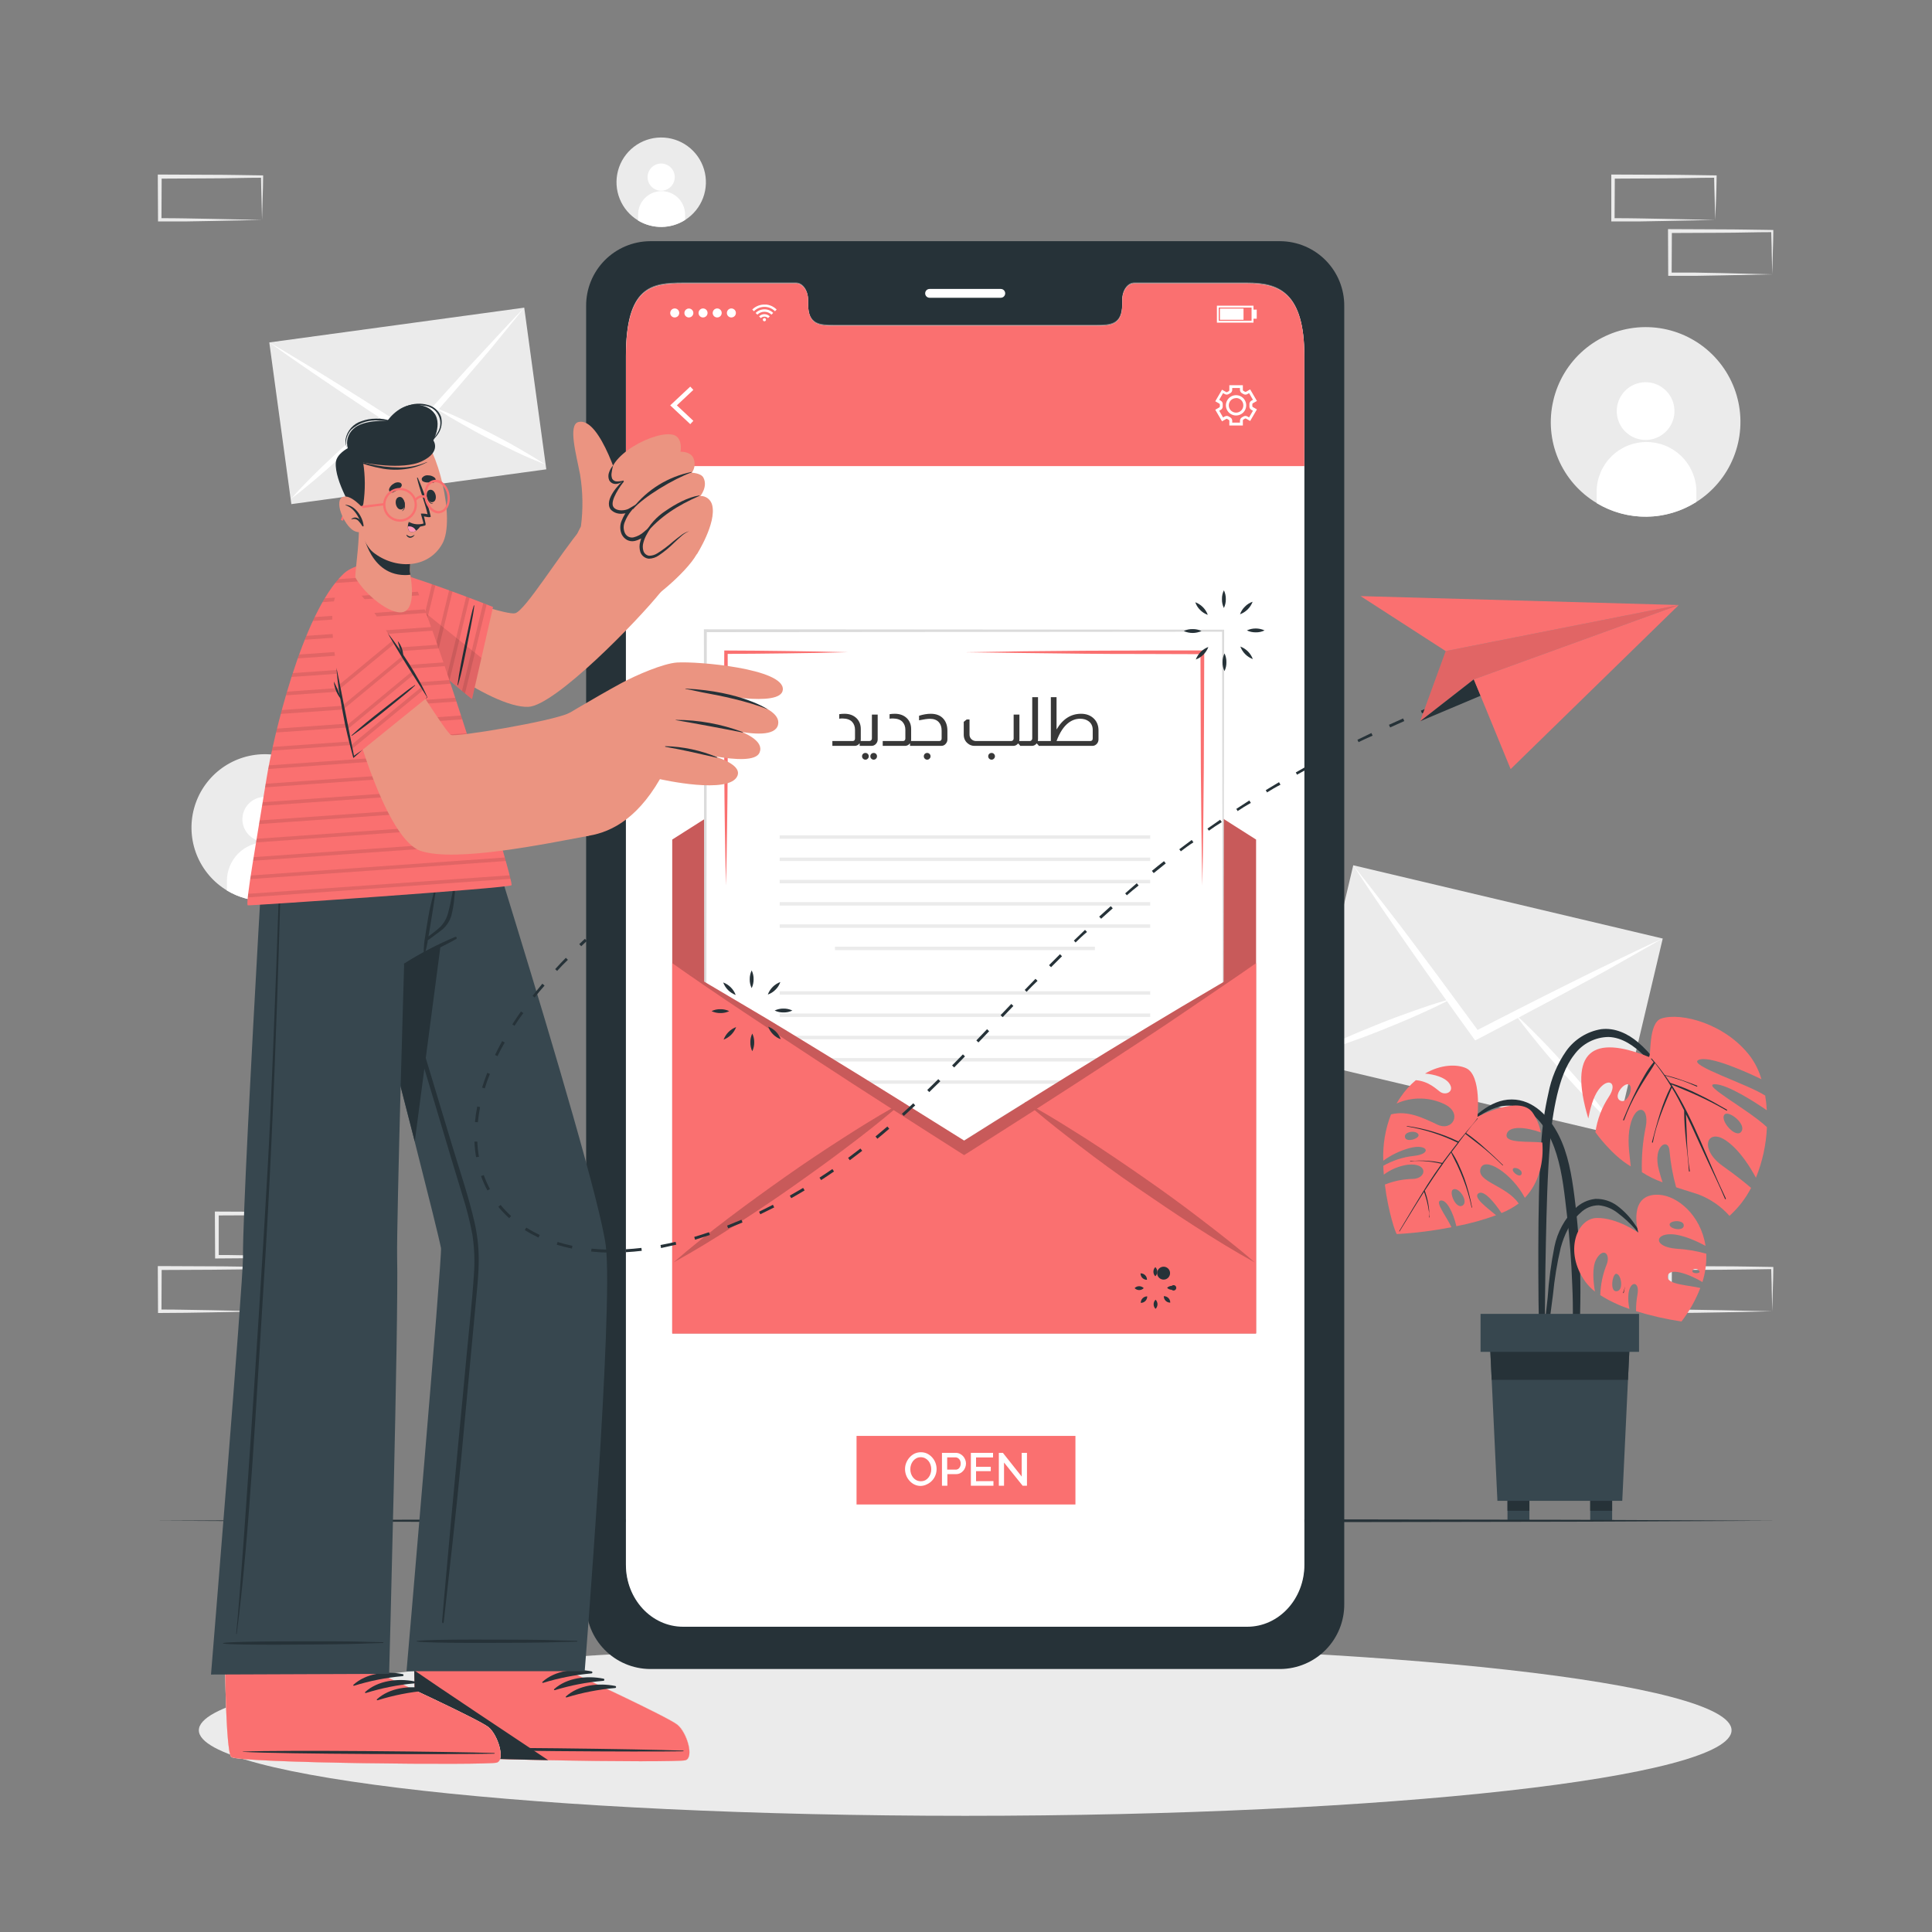 <svg width="341" height="341" viewBox="0 0 341 341" fill="none" xmlns="http://www.w3.org/2000/svg">
<rect x="0" y="0" width="341" height="341" fill="#808080" stroke="none"/>
<path d="M92.529 54.301L47.531 60.44L51.425 88.977L96.422 82.837L92.529 54.301Z" fill="#EBEBEB"/>
<path d="M92.534 54.315C90.951 56.299 89.328 58.215 87.76 60.173C86.191 62.13 84.513 64.026 82.883 65.936C81.253 67.845 79.473 69.905 77.755 71.869L77.598 72.06C76.084 73.792 74.561 75.527 73.028 77.264L72.803 77.509L72.524 77.332C70.587 76.07 68.664 74.809 66.734 73.533C66.662 73.495 66.594 73.452 66.529 73.404C64.347 71.965 62.164 70.519 59.989 69.046C57.813 67.573 55.828 66.236 53.755 64.81C51.682 63.385 49.615 61.939 47.562 60.446C49.697 61.673 51.811 62.976 53.926 64.244C56.04 65.513 58.161 66.836 60.275 68.159C62.621 69.618 64.967 71.103 67.313 72.612C69.073 73.731 70.83 74.868 72.585 76.022C73.949 74.461 75.361 72.899 76.759 71.358C78.621 69.312 80.476 67.225 82.351 65.179C84.029 63.36 85.716 61.541 87.412 59.723C89.117 57.888 90.801 56.067 92.534 54.315Z" fill="white"/>
<path d="M67.441 73.253L67.393 73.308C67.189 73.54 66.977 73.779 66.766 73.99C65.77 75.095 64.72 76.166 63.683 77.216C62.401 78.505 61.078 79.753 59.741 80.994C58.404 82.235 57.054 83.429 55.649 84.609C54.244 85.789 52.853 86.955 51.387 88.019C52.587 86.655 53.856 85.332 55.138 84.049C56.42 82.767 57.75 81.512 59.08 80.271C60.41 79.03 61.808 77.823 63.172 76.643C64.276 75.702 65.402 74.767 66.582 73.881C66.848 73.669 67.121 73.472 67.393 73.267L67.441 73.253Z" fill="white"/>
<path d="M96.161 81.949C94.456 81.267 92.785 80.585 91.141 79.787C89.498 78.989 87.861 78.205 86.238 77.393C84.615 76.582 83.012 75.702 81.464 74.802C80.175 74.079 78.892 73.328 77.644 72.53L76.84 72.019L76.785 71.978H76.853L77.801 72.36C79.165 72.899 80.482 73.499 81.805 74.113C83.462 74.876 85.085 75.688 86.701 76.513C88.318 77.338 89.927 78.198 91.475 79.098C93.024 79.998 94.66 80.939 96.161 81.949Z" fill="white"/>
<path d="M238.85 152.721L230.648 187.363L285.274 200.296L293.476 165.654L238.85 152.721Z" fill="#EBEBEB"/>
<path d="M293.465 165.637C290.737 167.226 288.009 168.713 285.322 170.268C282.635 171.823 279.866 173.269 277.138 174.742C274.287 176.283 271.437 177.804 268.586 179.305L268.32 179.461L260.736 183.458L260.368 183.635L260.122 183.308C258.449 180.998 256.787 178.679 255.137 176.352C255.075 176.277 255.014 176.195 254.959 176.113C253.077 173.48 251.202 170.848 249.347 168.181C247.573 165.651 245.807 163.087 244.047 160.522C242.288 157.958 240.549 155.366 238.844 152.734C240.76 155.1 242.615 157.542 244.498 159.949C246.38 162.357 248.235 164.812 250.076 167.281C252.127 170.009 254.173 172.764 256.214 175.547L260.797 181.787C263.082 180.607 265.387 179.414 267.679 178.261C270.739 176.702 273.805 175.156 276.879 173.624C279.607 172.26 282.36 170.911 285.138 169.579C287.941 168.243 290.696 166.892 293.465 165.637Z" fill="white"/>
<path d="M256.108 176.331L256.027 176.372L254.997 176.897C253.353 177.729 251.689 178.507 250.004 179.243C247.958 180.157 245.872 181.01 243.785 181.848C241.698 182.687 239.597 183.465 237.469 184.208C235.341 184.952 233.214 185.668 231.031 186.254C233.036 185.19 235.076 184.249 237.128 183.335C239.181 182.421 241.268 181.569 243.348 180.73C245.428 179.891 247.542 179.107 249.67 178.363C251.362 177.763 253.08 177.19 254.806 176.686L256.013 176.338L256.108 176.331Z" fill="white"/>
<path d="M285.395 199.144C283.717 197.63 282.121 196.034 280.566 194.418C279.011 192.801 277.483 191.144 275.976 189.473C274.469 187.802 273.003 186.097 271.584 184.358C270.418 182.946 269.272 181.514 268.174 180.034C267.933 179.721 267.706 179.407 267.492 179.093C267.476 179.067 267.457 179.042 267.438 179.018C267.459 179.042 267.485 179.063 267.513 179.079L268.433 179.939C269.756 181.166 271.018 182.449 272.273 183.738C273.841 185.354 275.349 187.018 276.856 188.689C278.363 190.36 279.823 192.065 281.248 193.804C282.673 195.543 284.085 197.296 285.395 199.144Z" fill="white"/>
<path d="M56.326 221.82L47.378 222.011L42.836 222.086C41.315 222.12 39.788 222.086 38.267 222.12H37.967V221.813L37.926 214.182V213.841H38.267L47.297 213.882C50.311 213.882 53.319 213.957 56.326 213.998H56.517V214.182C56.517 215.478 56.456 216.767 56.428 218.035L56.326 221.82ZM56.326 221.82L56.231 217.96C56.231 216.692 56.156 215.437 56.142 214.189L56.326 214.373C53.319 214.407 50.311 214.482 47.297 214.489L38.267 214.53L38.608 214.189V221.82L38.301 221.513C39.788 221.513 41.274 221.513 42.768 221.554L47.255 221.629L56.326 221.82Z" fill="#EBEBEB"/>
<path d="M46.252 231.443L37.304 231.634L32.762 231.709C31.241 231.743 29.713 231.709 28.193 231.743H27.892V231.436L27.852 223.805V223.464H28.193L37.222 223.505C40.23 223.505 43.244 223.58 46.252 223.621H46.443V223.805C46.443 225.101 46.388 226.39 46.354 227.658L46.252 231.443ZM46.252 231.443L46.156 227.583C46.122 226.315 46.081 225.06 46.068 223.812L46.252 223.996C43.244 224.03 40.23 224.105 37.222 224.112L28.193 224.153L28.534 223.812L28.5 231.443L28.193 231.136C29.679 231.136 31.166 231.136 32.66 231.177L37.147 231.252L46.252 231.443Z" fill="#EBEBEB"/>
<path d="M193.119 136.107L184.171 136.298L179.629 136.373C178.108 136.373 176.581 136.373 175.06 136.414H174.76V136.107L174.719 128.475V128.134H175.06L184.089 128.175C187.104 128.175 190.111 128.257 193.119 128.291H193.31V128.475C193.31 129.771 193.249 131.06 193.215 132.335L193.119 136.107ZM193.119 136.107L193.024 132.254C193.024 130.978 192.949 129.723 192.935 128.475L193.119 128.659C190.111 128.7 187.104 128.769 184.089 128.775L175.06 128.816L175.401 128.475L175.367 136.107L175.06 135.807C176.547 135.807 178.033 135.807 179.527 135.841L184.014 135.916L193.119 136.107Z" fill="#EBEBEB"/>
<path d="M183.049 145.73L174.101 145.921L169.559 145.996C168.038 146.03 166.51 145.996 164.989 146.037H164.689V145.73L164.648 138.098V137.764H164.989L174.019 137.805C177.027 137.805 180.041 137.887 183.049 137.921H183.24V138.105C183.24 139.401 183.185 140.69 183.151 141.958L183.049 145.73ZM183.049 145.73L182.953 141.877C182.919 140.601 182.878 139.346 182.865 138.098L183.049 138.282C180.041 138.323 177.027 138.392 174.019 138.398L164.989 138.439L165.33 138.098V145.73L165.024 145.43C166.51 145.43 167.997 145.43 169.491 145.43L173.978 145.505L183.049 145.73Z" fill="#EBEBEB"/>
<path d="M173.015 136.107L164.06 136.298L159.518 136.373C158.004 136.373 156.476 136.373 154.955 136.414H154.648V136.107V128.475V128.134H154.989L164.019 128.175C167.027 128.175 170.034 128.257 173.049 128.291H173.226V128.475C173.226 129.771 173.165 131.06 173.137 132.335L173.015 136.107ZM173.015 136.107L172.919 132.254C172.885 130.978 172.837 129.723 172.824 128.475L173.015 128.659C170 128.7 166.993 128.769 163.985 128.775L154.955 128.816L155.296 128.475L155.255 136.107L154.955 135.807C156.442 135.807 157.922 135.807 159.416 135.841L163.903 135.916L173.015 136.107Z" fill="#EBEBEB"/>
<path d="M312.807 231.443L303.852 231.634L299.31 231.709C297.796 231.743 296.268 231.709 294.747 231.743H294.44V231.436L294.406 223.805V223.464H294.747L303.777 223.505C306.785 223.505 309.799 223.58 312.807 223.621H312.991V223.805C312.991 225.101 312.936 226.39 312.902 227.658L312.807 231.443ZM312.807 231.443L312.711 227.583C312.711 226.315 312.629 225.06 312.622 223.812L312.807 223.996C309.799 224.03 306.785 224.105 303.777 224.112L294.747 224.153L295.088 223.812L295.047 231.443L294.747 231.136C296.234 231.136 297.721 231.136 299.208 231.177L303.695 231.252L312.807 231.443Z" fill="#EBEBEB"/>
<path d="M302.734 38.819L293.779 39.003L289.237 39.085C287.723 39.085 286.195 39.085 284.674 39.085H284.395V38.785V31.154V30.806H284.742L293.772 30.847C296.78 30.847 299.787 30.922 302.802 30.956H302.986V31.14C302.986 32.429 302.924 33.718 302.897 34.993L302.734 38.819ZM302.734 38.819L302.638 34.959C302.604 33.691 302.556 32.436 302.543 31.188L302.734 31.372C299.719 31.372 296.711 31.481 293.704 31.481L284.674 31.529L285.015 31.188L284.974 38.819L284.674 38.512C286.161 38.512 287.641 38.512 289.134 38.546L293.622 38.628L302.734 38.819Z" fill="#EBEBEB"/>
<path d="M312.807 48.422L303.852 48.606L299.31 48.688C297.796 48.688 296.268 48.688 294.747 48.688H294.44V48.422L294.406 40.79V40.442H294.747L303.777 40.483C306.785 40.483 309.799 40.558 312.807 40.592H312.991V40.777C312.991 42.066 312.936 43.355 312.902 44.63L312.807 48.422ZM312.807 48.422L312.711 44.562C312.711 43.293 312.629 42.038 312.622 40.79L312.807 40.974C309.799 40.974 306.785 41.084 303.777 41.084L294.747 41.124L295.088 40.79L295.047 48.422L294.747 48.115C296.234 48.115 297.721 48.115 299.208 48.115L303.695 48.197L312.807 48.422Z" fill="#EBEBEB"/>
<path d="M46.252 38.819L37.304 39.003L32.735 39.085C31.214 39.085 29.686 39.085 28.165 39.085H27.892V38.785L27.852 31.154V30.806H28.193L37.222 30.847C40.23 30.847 43.244 30.922 46.252 30.956H46.443V31.14C46.443 32.429 46.388 33.718 46.354 34.993L46.252 38.819ZM46.252 38.819L46.156 34.959C46.122 33.691 46.081 32.436 46.068 31.188L46.252 31.372C43.244 31.372 40.23 31.481 37.222 31.481L28.193 31.529L28.534 31.188L28.5 38.819L28.193 38.512C29.679 38.512 31.166 38.512 32.66 38.546L37.147 38.628L46.252 38.819Z" fill="#EBEBEB"/>
<path d="M281.842 88.803C284.87 90.623 288.396 91.438 291.915 91.131C295.434 90.824 298.766 89.411 301.432 87.094C304.099 84.777 305.964 81.676 306.76 78.234C307.556 74.793 307.242 71.187 305.863 67.935C304.484 64.683 302.111 61.95 299.084 60.129C296.057 58.308 292.532 57.492 289.012 57.798C285.493 58.104 282.161 59.516 279.493 61.832C276.826 64.147 274.96 67.248 274.163 70.689C273.347 74.133 273.651 77.747 275.033 81.005C276.414 84.264 278.8 86.996 281.842 88.803Z" fill="#EBEBEB"/>
<path d="M285.356 72.612C285.367 73.62 285.676 74.602 286.245 75.434C286.814 76.266 287.617 76.91 288.553 77.285C289.488 77.661 290.514 77.75 291.5 77.543C292.486 77.335 293.389 76.839 294.093 76.119C294.798 75.398 295.273 74.484 295.458 73.494C295.643 72.503 295.53 71.48 295.134 70.553C294.737 69.626 294.075 68.838 293.23 68.288C292.385 67.738 291.397 67.451 290.389 67.463C289.039 67.479 287.751 68.031 286.807 68.996C285.863 69.962 285.341 71.262 285.356 72.612Z" fill="white"/>
<path d="M281.815 86.703V88.803C284.479 90.406 287.536 91.235 290.644 91.197C293.753 91.158 296.788 90.254 299.411 88.585V86.491C299.326 84.196 298.347 82.025 296.683 80.441C295.02 78.857 292.803 77.986 290.507 78.014C288.21 78.041 286.015 78.965 284.39 80.589C282.765 82.212 281.839 84.406 281.809 86.703H281.815Z" fill="white"/>
<path d="M40.067 157.173C42.131 158.417 44.501 159.061 46.91 159.032C49.32 159.003 51.674 158.303 53.707 157.01C56.086 155.498 57.906 153.251 58.893 150.611C59.88 147.971 59.979 145.081 59.175 142.38C58.371 139.678 56.709 137.313 54.439 135.641C52.17 133.97 49.418 133.084 46.599 133.118C43.781 133.151 41.051 134.103 38.822 135.829C36.594 137.554 34.988 139.959 34.25 142.679C33.511 145.399 33.679 148.286 34.729 150.901C35.779 153.517 37.653 155.719 40.067 157.173Z" fill="#EBEBEB"/>
<path d="M42.785 144.645C42.795 145.425 43.035 146.184 43.476 146.827C43.917 147.47 44.539 147.968 45.263 148.257C45.987 148.547 46.78 148.615 47.543 148.454C48.306 148.292 49.004 147.909 49.548 147.351C50.093 146.793 50.459 146.086 50.602 145.319C50.745 144.553 50.658 143.761 50.35 143.045C50.044 142.328 49.531 141.719 48.877 141.293C48.224 140.868 47.459 140.646 46.68 140.656C46.162 140.662 45.651 140.77 45.175 140.974C44.699 141.178 44.268 141.473 43.906 141.844C43.545 142.214 43.26 142.652 43.067 143.133C42.875 143.614 42.779 144.128 42.785 144.645Z" fill="white"/>
<path d="M40.051 155.55V157.173C42.115 158.417 44.485 159.061 46.895 159.032C49.304 159.003 51.658 158.303 53.691 157.01V155.387C53.67 153.578 52.93 151.852 51.636 150.588C50.342 149.324 48.598 148.627 46.789 148.648C44.981 148.67 43.255 149.409 41.991 150.704C40.727 151.998 40.03 153.742 40.051 155.55Z" fill="white"/>
<path d="M112.639 38.922C113.894 39.679 115.335 40.071 116.801 40.053C118.266 40.035 119.697 39.608 120.933 38.819C122.382 37.899 123.492 36.531 124.094 34.923C124.695 33.315 124.756 31.555 124.267 29.909C123.777 28.263 122.765 26.822 121.382 25.804C120 24.786 118.323 24.247 116.606 24.268C114.889 24.289 113.226 24.869 111.869 25.921C110.512 26.973 109.535 28.439 109.087 30.096C108.638 31.753 108.742 33.512 109.383 35.105C110.025 36.697 111.168 38.038 112.639 38.922Z" fill="#EBEBEB"/>
<path d="M114.297 31.29C114.302 31.765 114.448 32.227 114.717 32.619C114.985 33.011 115.363 33.314 115.804 33.491C116.245 33.667 116.728 33.709 117.193 33.611C117.657 33.514 118.082 33.28 118.414 32.941C118.746 32.601 118.97 32.171 119.057 31.704C119.144 31.237 119.091 30.755 118.905 30.319C118.718 29.882 118.406 29.511 118.009 29.251C117.611 28.992 117.145 28.857 116.67 28.862C116.034 28.871 115.427 29.131 114.983 29.586C114.538 30.041 114.291 30.654 114.297 31.29Z" fill="white"/>
<path d="M112.625 37.933V38.922C113.88 39.679 115.321 40.071 116.786 40.053C118.252 40.035 119.683 39.608 120.918 38.819V37.831C120.905 36.731 120.455 35.681 119.668 34.913C118.881 34.145 117.82 33.722 116.721 33.735C115.621 33.749 114.572 34.199 113.804 34.986C113.036 35.773 112.612 36.833 112.625 37.933Z" fill="white"/>
<path d="M170.359 320.492C245.061 320.492 305.62 313.732 305.62 305.393C305.62 297.054 245.061 290.293 170.359 290.293C95.656 290.293 35.098 297.054 35.098 305.393C35.098 313.732 95.656 320.492 170.359 320.492Z" fill="#EBEBEB"/>
<path d="M272.028 201.79C272.205 198.833 272.625 195.895 273.283 193.006C273.798 190.313 274.871 187.757 276.434 185.504C277.158 184.486 278.077 183.621 279.138 182.96C280.198 182.298 281.379 181.853 282.613 181.651C285.034 181.358 287.305 182.435 289.112 183.963C291.356 185.845 293.075 188.348 294.684 190.783C296.453 193.496 298.061 196.31 299.499 199.212C299.505 199.231 299.505 199.251 299.497 199.269C299.49 199.287 299.477 199.302 299.46 199.311C299.442 199.32 299.422 199.323 299.403 199.318C299.384 199.314 299.367 199.303 299.356 199.287C298.106 196.831 296.667 194.475 295.052 192.242C293.578 190.101 291.919 188.092 290.094 186.241C288.43 184.617 286.323 183.103 283.915 183.028C282.736 183.042 281.576 183.33 280.527 183.869C279.478 184.409 278.569 185.186 277.873 186.138C276.257 188.184 275.438 190.783 274.824 193.293C274.189 196.054 273.774 198.861 273.583 201.688C273.112 207.499 272.983 213.343 272.853 219.174C272.781 222.471 272.731 225.767 272.703 229.063L272.662 234.076C272.725 235.69 272.661 237.307 272.471 238.911C272.417 239.239 271.885 239.205 271.83 238.911C271.632 237.392 271.557 235.86 271.605 234.328C271.605 232.746 271.587 231.155 271.551 229.554C271.523 226.472 271.512 223.391 271.517 220.313C271.537 214.148 271.612 207.956 272.028 201.79Z" fill="#263238"/>
<path d="M280.336 197.412C280.643 195.768 281.195 193.626 282.136 192.351C283.814 190.066 285.635 191.062 283.957 193.592C282.715 195.473 281.907 197.607 281.591 199.839C281.591 199.839 284.421 203.877 287.831 205.868C287.688 204.313 287.251 201.926 287.552 199.621C288.234 194.629 291.228 194.909 290.477 198.878C289.936 201.513 289.707 204.203 289.795 206.891C290.936 207.63 292.161 208.23 293.444 208.678C293.246 208.105 293.042 207.41 292.81 206.564C291.603 202.09 294.583 200.699 294.678 203.215C294.872 205.36 295.26 207.483 295.838 209.558C297.475 210.11 298.832 210.485 299.664 210.779C301.813 211.573 303.734 212.885 305.256 214.598C306.814 213.198 308.106 211.527 309.069 209.667C308.025 208.767 306.382 207.437 304.09 205.821C299.8 202.793 301.294 198.967 304.697 201.347C307.152 203.059 309.055 206.243 309.921 207.873C311.078 205.029 311.736 202.007 311.865 198.939C308.496 195.775 300.162 191.369 302.671 191.369C304.936 191.369 309.989 194.684 311.844 195.966C311.8 195.095 311.704 194.227 311.558 193.367C308.387 191.321 298.075 188.055 299.718 187.12C301.526 186.097 308.721 189.432 310.896 190.482C310.487 189.07 309.841 187.737 308.987 186.54C304.602 180.668 296.711 178.643 293.246 179.761C290.805 180.552 291.521 186.752 290.996 186.54C281.188 182.592 276.728 185.381 280.336 197.412ZM304.37 196.73C305.052 195.891 308.284 198.36 307.357 199.717C306.429 201.074 303.49 197.78 304.37 196.73ZM287.558 191.451C288.404 191.99 287.156 195.113 285.847 194.179C284.735 193.36 286.706 190.905 287.558 191.451Z" fill="#FA7070"/>
<path d="M288.84 192.406C289.283 191.533 289.747 190.66 290.252 189.821C290.714 188.989 291.256 188.203 291.868 187.475C291.732 187.297 291.595 187.127 291.452 186.956C291.309 186.786 291.493 186.793 291.554 186.861C291.718 187.045 291.875 187.236 292.032 187.427C292.048 187.435 292.063 187.446 292.075 187.461C292.086 187.475 292.095 187.491 292.1 187.509C292.707 188.232 293.28 188.982 293.825 189.746C294.788 189.966 295.738 190.241 296.669 190.571C297.631 190.891 298.586 191.253 299.52 191.621C299.622 191.662 299.568 191.826 299.472 191.778C298.545 191.369 297.61 190.973 296.649 190.653C295.687 190.332 294.814 190.107 293.921 189.848C294.221 190.271 294.514 190.694 294.801 191.13C296.531 191.675 298.214 192.359 299.834 193.176C301.539 193.981 303.176 194.922 304.805 195.863C304.894 195.918 304.805 196.061 304.717 196.006C303.112 195.072 301.462 194.218 299.772 193.449C298.197 192.712 296.567 192.085 294.998 191.403C299.002 197.65 301.409 204.859 304.615 211.536C304.662 211.638 304.512 211.713 304.471 211.617C303.489 209.278 302.364 206.994 301.293 204.695C300.338 202.649 299.404 200.549 298.442 198.475C298.163 197.875 297.87 197.268 297.576 196.668C297.754 200.003 297.685 203.399 298.258 206.7C298.258 206.722 298.25 206.743 298.234 206.758C298.219 206.773 298.198 206.782 298.176 206.782C298.155 206.782 298.134 206.773 298.119 206.758C298.103 206.743 298.095 206.722 298.095 206.7C297.863 203.133 297.235 199.628 297.256 196.041C297.256 196.041 297.256 196.007 297.256 195.993C296.574 194.629 295.892 193.265 295.073 191.976C293.743 195.099 292.345 198.271 291.732 201.626C291.732 201.728 291.547 201.681 291.575 201.572C292.475 198.209 293.314 194.847 294.93 191.737C294.082 190.313 293.141 188.946 292.113 187.645C291.663 188.477 291.097 189.262 290.593 190.053C290.088 190.844 289.611 191.608 289.154 192.406C288.168 194.096 287.33 195.869 286.651 197.705C286.61 197.8 286.446 197.752 286.487 197.65C287.189 195.925 287.967 194.138 288.84 192.406Z" fill="#263238"/>
<path d="M257.276 200.01C259.841 197.432 262.828 194.049 266.824 194.056C270.657 194.056 273.474 197.146 275.097 200.331C276.788 203.659 277.402 207.43 277.879 211.099C278.443 215.492 278.782 219.91 278.896 224.337C278.964 226.792 278.957 229.254 278.896 231.709C278.898 234.203 278.709 236.693 278.33 239.157C278.261 239.552 277.648 239.566 277.6 239.157C277.484 237.111 277.566 235.01 277.6 232.937C277.634 230.864 277.6 228.845 277.504 226.799C277.354 222.673 277.054 218.554 276.57 214.455C276.147 210.874 275.806 207.198 274.735 203.741C273.774 200.617 271.96 197.05 268.795 195.679C264.485 193.811 260.27 197.227 257.44 200.112C257.331 200.187 257.201 200.085 257.276 200.01Z" fill="#263238"/>
<path d="M244.156 205.766C244.156 206.291 244.211 206.81 244.245 207.321C245.481 206.4 246.927 205.8 248.453 205.575C252.101 205.187 251.863 207.962 249.435 208.078C247.718 208.099 246.021 208.439 244.429 209.081C245.022 213.896 246.345 217.769 246.55 217.817C249.786 217.635 253.006 217.229 256.187 216.603C255.28 214.666 253.213 212.102 254.263 211.897C255.314 211.693 256.466 213.943 257.053 216.426C259.435 215.971 261.777 215.325 264.057 214.496C262.454 213.132 259.965 211.379 260.927 210.643C261.888 209.906 263.839 212.341 265.019 214.107C266.094 213.673 267.111 213.107 268.047 212.423C265.885 209.244 260.62 208.597 261.308 206.285C261.997 203.973 266.921 207.171 269.138 211.42C271.736 208.692 272.493 204.914 272.22 201.654C269.956 201.388 265.605 201.865 265.919 200.242C266.232 198.619 269.383 198.926 271.954 199.874C271.718 198.585 271.204 197.363 270.447 196.293C268.06 193.231 260.776 197.125 260.776 197.125C260.776 197.125 261.554 189.808 258.778 188.539C257.182 187.816 254.359 187.823 251.522 189.487C253.111 189.623 255.034 190.121 255.805 191.226C256.794 192.631 255.232 193.402 254.243 192.747C253.561 192.29 252.245 190.844 249.892 190.653C248.888 191.497 248.004 192.474 247.266 193.558C246.993 193.94 246.748 194.336 246.495 194.772C247.84 194.167 249.301 193.867 250.775 193.893C252.248 193.919 253.698 194.271 255.02 194.922C258.178 196.491 256.384 199.772 253.697 198.496C251.01 197.221 248.398 195.973 245.513 196.689C244.501 199.294 244.037 202.08 244.149 204.873C245.555 203.843 247.139 203.083 248.821 202.629C251.958 201.804 252.913 203.679 249.462 204.027C247.594 204.24 245.788 204.832 244.156 205.766ZM247.975 200.726C247.757 199.71 249.987 199.417 250.356 200.242C250.669 200.945 248.194 201.743 247.982 200.726H247.975ZM267.017 206.36C267.228 205.8 268.715 206.435 268.579 207.123C268.401 208.051 266.819 206.912 267.024 206.36H267.017ZM256.507 209.926C257.592 209.49 259.283 212.191 258.103 212.805C256.923 213.418 255.627 210.281 256.514 209.926H256.507Z" fill="#FA7070"/>
<path d="M246.98 217.271C248.616 214.543 250.233 211.815 251.951 209.087C252.749 207.839 253.588 206.612 254.454 205.411L254.066 205.323L253.418 205.193C252.913 205.104 252.408 205.036 251.897 204.982C251.385 204.927 250.942 204.907 250.465 204.9C249.952 204.876 249.438 204.903 248.93 204.982C248.869 204.982 248.855 204.9 248.93 204.9C249.442 204.9 249.967 204.859 250.478 204.845C250.99 204.831 251.467 204.845 251.965 204.886C252.463 204.927 252.893 204.961 253.329 205.029C253.588 205.07 253.841 205.111 254.093 205.166C254.247 205.188 254.4 205.22 254.55 205.261C255.459 204.038 256.369 202.845 257.278 201.681C254.45 200.299 251.436 199.336 248.33 198.823C248.275 198.823 248.296 198.734 248.33 198.741C251.481 199.166 254.544 200.087 257.407 201.469C257.933 200.828 258.458 200.187 258.99 199.553C259.522 198.919 260.21 198.148 260.749 197.391C260.783 197.343 260.852 197.391 260.811 197.439C260.087 198.25 259.404 199.096 258.765 199.976C259.933 200.79 261.045 201.683 262.093 202.649C263.184 203.613 264.246 204.609 265.278 205.636C265.278 205.67 265.278 205.732 265.216 205.691C264.198 204.681 263.139 203.715 262.038 202.792C260.933 201.878 259.767 201.033 258.628 200.126C258.376 200.467 258.124 200.808 257.864 201.128L257.482 201.633V201.667C257.053 202.219 256.63 202.779 256.214 203.331C256.706 204.051 257.128 204.816 257.476 205.616C257.844 206.386 258.158 207.184 258.458 207.982C259.041 209.655 259.497 211.369 259.822 213.111C259.822 213.159 259.747 213.186 259.74 213.111C259.392 211.398 258.895 209.718 258.253 208.091C257.933 207.253 257.571 206.434 257.196 205.623C256.821 204.811 256.446 204.177 256.125 203.427C255.764 203.911 255.396 204.402 255.034 204.9C254.932 205.043 254.836 205.186 254.727 205.329C254.727 205.363 254.727 205.404 254.693 205.404C253.568 206.973 252.497 208.582 251.46 210.178C251.521 210.29 251.567 210.409 251.597 210.533C251.665 210.731 251.726 210.929 251.788 211.126C251.904 211.529 251.999 211.938 252.074 212.347C252.149 212.756 252.197 213.118 252.238 213.513C252.242 213.956 252.274 214.398 252.333 214.836C252.333 214.898 252.245 214.905 252.252 214.836C252.283 214.423 252.253 214.007 252.163 213.602C252.101 213.179 252.026 212.756 251.924 212.34C251.822 211.924 251.74 211.59 251.624 211.222C251.57 211.038 251.508 210.854 251.447 210.669C251.385 210.485 251.365 210.472 251.331 210.369C250.847 211.133 250.362 211.897 249.892 212.668C248.951 214.202 248.016 215.737 247.075 217.264C247.055 217.414 246.932 217.346 246.98 217.271Z" fill="#263238"/>
<path d="M272.201 238.27C272.249 236.722 272.494 235.16 272.658 233.619L273.169 228.974C273.372 225.964 273.77 222.971 274.363 220.013C274.884 217.465 276.155 215.13 278.011 213.309C278.974 212.351 280.235 211.749 281.585 211.604C282.946 211.567 284.281 211.979 285.384 212.777C286.636 213.703 287.716 214.841 288.576 216.139C289.5 217.427 290.331 218.778 291.065 220.183C291.065 220.238 291.01 220.265 290.976 220.183C289.597 217.837 287.768 215.786 285.595 214.148C284.622 213.353 283.436 212.862 282.185 212.736C280.968 212.736 279.801 213.219 278.939 214.08C277.132 215.655 276.088 217.967 275.468 220.218C274.826 222.943 274.37 225.709 274.104 228.497C273.885 230.134 273.674 231.777 273.463 233.414C273.251 235.051 273.108 236.722 272.781 238.331C272.777 238.37 272.765 238.406 272.747 238.44C272.728 238.474 272.704 238.503 272.674 238.527C272.644 238.551 272.61 238.569 272.573 238.58C272.537 238.591 272.498 238.595 272.46 238.591C272.422 238.587 272.385 238.575 272.351 238.557C272.318 238.539 272.288 238.514 272.264 238.484C272.24 238.454 272.222 238.42 272.211 238.383C272.2 238.347 272.197 238.308 272.201 238.27Z" fill="#263238"/>
<path d="M279.823 226.233C280.302 226.883 280.869 227.464 281.508 227.958C281.255 226.444 280.948 223.757 281.712 222.325C282.892 220.101 284.297 221.213 283.594 223.143C282.89 224.879 282.502 226.727 282.449 228.599C284.062 229.611 285.791 230.426 287.598 231.027C287.404 230.159 287.347 229.267 287.427 228.381C287.666 226.001 289.473 226.049 289.01 228.517C288.834 229.476 288.751 230.449 288.764 231.423C291.387 232.233 294.069 232.841 296.784 233.244C298.17 231.443 299.289 229.451 300.106 227.331C298.176 226.846 294.261 226.737 294.343 225.36C294.452 223.498 298.244 224.93 300.481 226.28C300.989 224.662 301.22 222.97 301.163 221.275C299.422 220.791 297.634 220.496 295.83 220.395C291.847 220.047 292.044 217.79 294.929 217.844C297.057 217.885 299.751 219.208 301.026 219.89C300.194 214.475 296.061 211.024 292.754 210.874C287.155 210.629 289.166 217.558 289.166 217.558C289.166 217.558 285.395 214.905 281.835 214.973C278.275 215.041 276.017 220.968 279.823 226.233ZM294.691 216.194C294.568 215.416 297.057 215.225 297.18 216.194C297.35 217.374 294.82 217.012 294.691 216.194ZM298.714 224.378C298.66 223.866 299.731 223.777 299.976 224.419C300.119 224.807 298.714 224.848 298.714 224.378ZM285.34 224.848C286.179 224.964 286.657 227.965 285.218 227.91C284.092 227.835 284.611 224.719 285.32 224.821L285.34 224.848Z" fill="#FA7070"/>
<path d="M286.487 228.156C286.623 227.781 286.746 227.399 286.862 227.017C286.753 227.406 286.657 227.795 286.589 228.183C286.575 228.258 286.439 228.224 286.487 228.156Z" fill="#263238"/>
<path d="M262.891 235.256L263.286 243.542L264.296 264.902H286.331L287.34 243.542L287.729 235.256H262.891Z" fill="#37474F"/>
<path d="M262.891 235.256L263.286 243.542H287.34L287.729 235.256H262.891Z" fill="#263238"/>
<path d="M261.32 238.604H289.289V231.9H261.32V238.604Z" fill="#37474F"/>
<path d="M284.543 264.902H280.676V268.408H284.543V264.902Z" fill="#37474F"/>
<path d="M284.543 264.902H280.676V266.655H284.543V264.902Z" fill="#263238"/>
<path d="M269.941 264.902H266.074V268.408H269.941V264.902Z" fill="#37474F"/>
<path d="M269.941 264.902H266.074V266.655H269.941V264.902Z" fill="#263238"/>
<path d="M27.258 268.408L63.07 268.244L98.882 268.183L170.498 268.074L242.115 268.183L277.927 268.244L313.739 268.408L277.927 268.578L242.115 268.64L170.498 268.749L98.882 268.64L63.07 268.578L27.258 268.408Z" fill="#263238"/>
<path d="M225.995 42.57H114.713C113.221 42.584 111.745 42.891 110.372 43.475C108.998 44.059 107.752 44.907 106.707 45.973C105.661 47.038 104.835 48.299 104.277 49.684C103.719 51.068 103.439 52.549 103.454 54.042V283.119C103.428 286.131 104.6 289.031 106.711 291.181C108.822 293.331 111.701 294.554 114.713 294.583H225.995C229.009 294.554 231.888 293.331 234 291.181C236.113 289.032 237.286 286.132 237.262 283.119V54.042C237.276 52.548 236.995 51.068 236.436 49.683C235.877 48.298 235.051 47.038 234.005 45.972C232.958 44.907 231.713 44.059 230.338 43.475C228.964 42.891 227.488 42.584 225.995 42.57ZM230.217 276.033C230.217 282.061 225.702 286.945 220.137 286.945H120.565C114.986 286.945 110.471 282.061 110.471 276.033V62.744C110.471 50.468 114.986 49.861 120.565 49.861H140.514C141.673 49.861 142.621 51.177 142.621 52.807V53.489C142.621 57.308 144.715 57.322 147.279 57.322H193.396C195.987 57.322 198.068 57.322 198.068 53.489V52.807C198.068 51.177 199.002 49.861 200.182 49.861H220.123C225.689 49.861 230.203 51.491 230.203 62.744L230.217 276.033Z" fill="#263238"/>
<path d="M230.222 62.907V276.21C230.222 282.239 225.707 287.122 220.142 287.122H120.57C114.991 287.122 110.477 282.245 110.477 276.21V62.907C110.477 50.631 114.991 50.024 120.57 50.024H140.519C141.678 50.024 142.626 51.347 142.626 52.977V53.66C142.626 57.486 144.72 57.499 147.284 57.499H193.415C196.006 57.499 198.086 57.499 198.086 53.66V52.977C198.086 51.347 199.021 50.024 200.2 50.024H220.142C225.741 50.024 230.222 51.661 230.222 62.907Z" fill="white"/>
<path d="M230.223 62.914V82.263H110.484V62.914C110.484 50.638 114.999 50.031 120.578 50.031H140.526C141.686 50.031 142.634 51.347 142.634 52.977V53.66C142.634 57.479 144.728 57.492 147.292 57.492H193.416C196.007 57.492 198.087 57.492 198.087 53.66V52.977C198.087 51.347 199.022 50.031 200.201 50.031H220.143C225.742 50.031 230.223 51.661 230.223 62.914Z" fill="#FA7070"/>
<path d="M176.64 52.555H164.064C163.859 52.553 163.663 52.471 163.518 52.325C163.374 52.179 163.293 51.983 163.293 51.778C163.293 51.572 163.374 51.376 163.518 51.23C163.663 51.084 163.859 51.002 164.064 51H176.64C176.846 51 177.044 51.082 177.189 51.228C177.335 51.373 177.417 51.571 177.417 51.778C177.417 51.984 177.335 52.181 177.189 52.327C177.044 52.473 176.846 52.555 176.64 52.555Z" fill="white"/>
<path d="M137.084 54.628L136.893 54.826C136.853 54.858 136.816 54.895 136.784 54.935C136.54 54.69 136.25 54.496 135.931 54.364C135.612 54.232 135.27 54.164 134.925 54.164C134.58 54.164 134.238 54.232 133.919 54.364C133.6 54.496 133.311 54.69 133.067 54.935L132.964 54.826L132.773 54.635L133.019 54.416C133.192 54.278 133.379 54.159 133.578 54.062C133.816 53.944 134.068 53.859 134.328 53.809L134.703 53.762H135.038H135.29C135.524 53.785 135.753 53.84 135.972 53.925C136.135 53.98 136.29 54.053 136.436 54.144C136.593 54.232 136.741 54.334 136.879 54.45L137.084 54.635V54.628Z" fill="white"/>
<path d="M133.674 55.535L133.367 55.235C133.7 54.895 134.137 54.676 134.608 54.614C134.945 54.565 135.289 54.594 135.612 54.701C135.935 54.807 136.229 54.988 136.47 55.228L136.163 55.535C135.832 55.208 135.385 55.025 134.919 55.025C134.453 55.025 134.006 55.208 133.674 55.535Z" fill="white"/>
<path d="M135.863 55.842L135.563 56.142C135.478 56.058 135.378 55.992 135.268 55.948C135.158 55.903 135.04 55.881 134.922 55.883C134.803 55.882 134.686 55.904 134.577 55.95C134.468 55.996 134.369 56.063 134.287 56.149L133.98 55.842C134.104 55.717 134.25 55.618 134.412 55.551C134.573 55.483 134.747 55.449 134.922 55.449C135.097 55.449 135.27 55.483 135.432 55.551C135.593 55.618 135.74 55.717 135.863 55.842Z" fill="white"/>
<path d="M135.2 56.421C135.201 56.477 135.186 56.532 135.156 56.578C135.126 56.625 135.083 56.662 135.032 56.684C134.981 56.707 134.925 56.713 134.87 56.703C134.815 56.693 134.765 56.667 134.725 56.628C134.685 56.59 134.658 56.54 134.647 56.485C134.635 56.431 134.64 56.374 134.661 56.323C134.682 56.271 134.718 56.227 134.764 56.196C134.81 56.165 134.865 56.148 134.92 56.148C134.957 56.148 134.993 56.154 135.027 56.167C135.061 56.181 135.091 56.201 135.117 56.226C135.144 56.251 135.164 56.282 135.178 56.315C135.193 56.349 135.2 56.385 135.2 56.421Z" fill="white"/>
<path d="M118.293 55.242C118.292 55.083 118.337 54.928 118.425 54.796C118.512 54.664 118.636 54.56 118.782 54.499C118.928 54.438 119.089 54.421 119.245 54.452C119.4 54.483 119.543 54.559 119.655 54.671C119.767 54.783 119.843 54.925 119.874 55.081C119.904 55.236 119.888 55.397 119.827 55.543C119.766 55.69 119.662 55.814 119.53 55.901C119.398 55.988 119.243 56.034 119.084 56.033C118.874 56.033 118.673 55.95 118.525 55.801C118.376 55.653 118.293 55.452 118.293 55.242Z" fill="white"/>
<path d="M120.797 55.242C120.797 55.085 120.843 54.932 120.93 54.802C121.017 54.672 121.141 54.571 121.285 54.511C121.43 54.451 121.589 54.435 121.742 54.466C121.896 54.496 122.037 54.572 122.147 54.682C122.258 54.793 122.333 54.934 122.364 55.087C122.394 55.241 122.379 55.4 122.319 55.545C122.259 55.689 122.158 55.813 122.028 55.9C121.897 55.986 121.744 56.033 121.588 56.033C121.378 56.033 121.177 55.95 121.029 55.801C120.88 55.653 120.797 55.452 120.797 55.242Z" fill="white"/>
<path d="M123.293 55.242C123.292 55.083 123.337 54.928 123.425 54.796C123.512 54.664 123.636 54.56 123.782 54.499C123.928 54.438 124.089 54.421 124.245 54.452C124.4 54.483 124.543 54.559 124.655 54.671C124.767 54.783 124.843 54.925 124.874 55.081C124.904 55.236 124.888 55.397 124.827 55.543C124.766 55.69 124.662 55.814 124.53 55.901C124.398 55.988 124.243 56.034 124.084 56.033C123.874 56.033 123.673 55.95 123.525 55.801C123.376 55.653 123.293 55.452 123.293 55.242Z" fill="white"/>
<path d="M125.789 55.242C125.788 55.084 125.833 54.929 125.92 54.797C126.007 54.664 126.131 54.561 126.277 54.5C126.423 54.438 126.583 54.422 126.738 54.452C126.894 54.481 127.037 54.557 127.149 54.668C127.261 54.78 127.338 54.922 127.369 55.077C127.4 55.232 127.385 55.392 127.325 55.539C127.265 55.685 127.162 55.81 127.031 55.898C126.9 55.986 126.745 56.033 126.587 56.033C126.377 56.033 126.175 55.95 126.025 55.802C125.876 55.653 125.791 55.452 125.789 55.242Z" fill="white"/>
<path d="M128.293 55.242C128.292 55.083 128.337 54.928 128.425 54.796C128.512 54.664 128.636 54.56 128.782 54.499C128.928 54.438 129.089 54.421 129.245 54.452C129.4 54.483 129.543 54.559 129.655 54.671C129.767 54.783 129.843 54.925 129.874 55.081C129.904 55.236 129.888 55.397 129.827 55.543C129.766 55.69 129.662 55.814 129.53 55.901C129.398 55.988 129.243 56.034 129.084 56.033C128.874 56.033 128.673 55.95 128.525 55.801C128.376 55.653 128.293 55.452 128.293 55.242Z" fill="white"/>
<path d="M221.244 56.947H214.785V53.953H221.244V56.947ZM215.106 56.62H220.903V54.281H215.106V56.62Z" fill="white"/>
<path d="M219.483 54.464H215.316V56.442H219.483V54.464Z" fill="white"/>
<path d="M221.815 54.648H221.242V56.251H221.815V54.648Z" fill="white"/>
<path d="M121.833 74.863L118.293 71.548L121.833 68.234L122.378 68.814L119.466 71.548L122.378 74.276L121.833 74.863Z" fill="white"/>
<path d="M219.366 75.102H216.979V74.269C216.978 74.236 216.968 74.203 216.95 74.174C216.932 74.145 216.906 74.122 216.876 74.106C216.784 74.059 216.696 74.007 216.61 73.949C216.579 73.93 216.544 73.921 216.508 73.921C216.472 73.921 216.437 73.93 216.406 73.949L215.69 74.365L214.496 72.319L215.219 71.903C215.248 71.883 215.271 71.857 215.286 71.826C215.302 71.795 215.309 71.76 215.308 71.726C215.308 71.671 215.308 71.623 215.308 71.576C215.308 71.528 215.308 71.473 215.308 71.426C215.31 71.39 215.303 71.354 215.287 71.322C215.272 71.29 215.248 71.262 215.219 71.241L214.496 70.825L215.69 68.779L216.406 69.195C216.436 69.213 216.47 69.223 216.505 69.223C216.539 69.223 216.574 69.213 216.603 69.195L216.876 69.045C216.907 69.028 216.932 69.004 216.95 68.974C216.968 68.944 216.978 68.91 216.979 68.875V67.995H219.366V68.82C219.366 68.855 219.376 68.889 219.394 68.919C219.412 68.949 219.437 68.974 219.468 68.991C219.56 69.035 219.648 69.085 219.734 69.141C219.765 69.159 219.8 69.168 219.836 69.168C219.872 69.168 219.907 69.159 219.938 69.141L220.655 68.725L221.848 70.771L221.125 71.18C221.094 71.199 221.069 71.226 221.053 71.259C221.037 71.291 221.031 71.328 221.036 71.364V71.664C221.032 71.699 221.038 71.735 221.054 71.766C221.07 71.798 221.094 71.824 221.125 71.842L221.848 72.258L220.655 74.304L219.932 73.888C219.902 73.87 219.868 73.86 219.833 73.86C219.798 73.86 219.764 73.87 219.734 73.888C219.649 73.945 219.56 73.998 219.468 74.044C219.438 74.06 219.412 74.084 219.395 74.112C219.377 74.141 219.367 74.174 219.366 74.208V75.102ZM217.49 74.59H218.854V74.269C218.853 74.141 218.888 74.014 218.955 73.904C219.023 73.794 219.12 73.706 219.236 73.649C219.311 73.61 219.384 73.567 219.454 73.519C219.564 73.449 219.692 73.411 219.823 73.411C219.953 73.411 220.081 73.449 220.191 73.519L220.464 73.676L221.146 72.496L220.866 72.34C220.748 72.273 220.652 72.172 220.591 72.051C220.531 71.929 220.507 71.792 220.525 71.657V71.405C220.508 71.27 220.532 71.132 220.594 71.011C220.656 70.889 220.753 70.789 220.873 70.723L221.146 70.566L220.464 69.386L220.191 69.543C220.081 69.614 219.953 69.651 219.823 69.651C219.692 69.651 219.564 69.614 219.454 69.543C219.386 69.494 219.313 69.453 219.236 69.421C219.119 69.363 219.021 69.274 218.953 69.163C218.886 69.051 218.851 68.923 218.854 68.793V68.479H217.49V68.793C217.492 68.924 217.457 69.053 217.388 69.164C217.319 69.275 217.219 69.364 217.101 69.421C217.026 69.456 216.953 69.497 216.883 69.543C216.774 69.612 216.647 69.649 216.518 69.649C216.389 69.649 216.262 69.612 216.153 69.543L215.874 69.386L215.192 70.566L215.465 70.723C215.584 70.789 215.681 70.889 215.743 71.011C215.805 71.132 215.829 71.27 215.812 71.405V71.657C215.829 71.793 215.805 71.93 215.743 72.052C215.681 72.173 215.584 72.274 215.465 72.34L215.192 72.496L215.874 73.676L216.153 73.519C216.263 73.449 216.391 73.411 216.522 73.411C216.652 73.411 216.78 73.449 216.89 73.519C216.96 73.567 217.033 73.61 217.108 73.649C217.224 73.706 217.321 73.794 217.389 73.904C217.457 74.014 217.492 74.141 217.49 74.269V74.59ZM218.172 73.335C217.817 73.337 217.469 73.232 217.173 73.036C216.877 72.839 216.646 72.559 216.509 72.231C216.373 71.903 216.337 71.542 216.406 71.193C216.475 70.845 216.646 70.525 216.897 70.273C217.148 70.022 217.468 69.851 217.817 69.782C218.166 69.713 218.527 69.749 218.855 69.886C219.183 70.022 219.463 70.253 219.659 70.549C219.856 70.845 219.96 71.193 219.959 71.548C219.959 72.022 219.771 72.477 219.436 72.812C219.1 73.147 218.646 73.335 218.172 73.335ZM218.172 70.266C217.918 70.265 217.67 70.339 217.458 70.479C217.246 70.619 217.081 70.819 216.983 71.053C216.885 71.287 216.858 71.545 216.907 71.794C216.956 72.043 217.077 72.272 217.256 72.453C217.435 72.632 217.664 72.755 217.913 72.805C218.161 72.855 218.42 72.83 218.654 72.734C218.889 72.637 219.09 72.472 219.231 72.261C219.372 72.05 219.447 71.802 219.447 71.548C219.45 71.379 219.419 71.21 219.356 71.053C219.294 70.895 219.2 70.752 219.082 70.631C218.963 70.51 218.822 70.413 218.665 70.347C218.509 70.281 218.342 70.247 218.172 70.246V70.266Z" fill="white"/>
<path d="M189.815 253.438H151.18V265.543H189.815V253.438Z" fill="#FA7070"/>
<path d="M162.521 262.27C162.129 262.276 161.741 262.189 161.389 262.017C161.053 261.851 160.754 261.619 160.509 261.335C160.262 261.057 160.067 260.736 159.936 260.387C159.807 260.04 159.74 259.673 159.738 259.303C159.735 258.922 159.807 258.544 159.95 258.191C160.087 257.843 160.286 257.522 160.536 257.243C160.785 256.961 161.086 256.729 161.423 256.561C161.772 256.401 162.151 256.32 162.535 256.323C162.929 256.316 163.319 256.403 163.674 256.575C164.005 256.745 164.301 256.977 164.546 257.257C164.79 257.534 164.982 257.853 165.113 258.198C165.242 258.543 165.309 258.908 165.31 259.276C165.312 259.656 165.242 260.033 165.106 260.387C164.971 260.733 164.772 261.05 164.519 261.322C164.27 261.594 163.968 261.815 163.633 261.97C163.29 262.153 162.91 262.256 162.521 262.27ZM160.673 259.323C160.671 259.593 160.715 259.86 160.802 260.115C160.884 260.363 161.012 260.594 161.177 260.797C161.335 260.993 161.533 261.153 161.757 261.267C162 261.381 162.266 261.441 162.535 261.441C162.803 261.441 163.069 261.381 163.312 261.267C163.536 261.146 163.731 260.978 163.885 260.776C164.047 260.573 164.17 260.342 164.246 260.094C164.327 259.845 164.369 259.585 164.369 259.323C164.372 259.052 164.328 258.782 164.24 258.525C164.157 258.277 164.029 258.046 163.864 257.843C163.705 257.651 163.508 257.493 163.285 257.38C163.045 257.261 162.782 257.199 162.514 257.199C162.247 257.199 161.983 257.261 161.743 257.38C161.52 257.498 161.323 257.661 161.164 257.857C161.003 258.062 160.879 258.293 160.795 258.539C160.713 258.792 160.672 259.057 160.673 259.323Z" fill="white"/>
<path d="M166.258 262.229V256.432H168.699C168.95 256.429 169.197 256.485 169.422 256.595C169.639 256.701 169.833 256.847 169.995 257.025C170.154 257.203 170.279 257.409 170.363 257.632C170.451 257.849 170.497 258.08 170.5 258.314C170.498 258.547 170.454 258.778 170.37 258.996C170.293 259.218 170.172 259.422 170.016 259.596C169.865 259.778 169.676 259.924 169.463 260.026C169.251 260.13 169.018 260.184 168.781 260.183H167.213V262.229H166.258ZM167.179 259.392H168.693C168.816 259.393 168.937 259.365 169.047 259.31C169.155 259.258 169.249 259.181 169.32 259.085C169.4 258.98 169.462 258.862 169.504 258.737C169.547 258.598 169.567 258.453 169.566 258.307C169.57 258.156 169.545 258.005 169.49 257.864C169.446 257.738 169.376 257.622 169.286 257.523C169.204 257.431 169.104 257.357 168.993 257.305C168.884 257.254 168.765 257.228 168.645 257.23H167.179V259.392Z" fill="white"/>
<path d="M175.342 261.417V262.229H171.359V256.432H175.274V257.243H172.273V258.894H174.872V259.658H172.273V261.431L175.342 261.417Z" fill="white"/>
<path d="M177.211 258.137V262.229H176.297V256.432H177.013L180.334 260.619V256.432H181.262V262.235H180.498L177.211 258.137Z" fill="white"/>
<path d="M221.696 235.351H118.652V148.185L170.164 115.469L221.696 148.185V235.351Z" fill="#FA7070"/>
<path opacity="0.2" d="M221.696 235.351H118.652V148.185L170.164 115.469L221.696 148.185V235.351Z" fill="black"/>
<path d="M215.887 111.323H124.465V228.681H215.887V111.323Z" fill="white"/>
<path d="M215.885 228.681L124.497 228.838H124.334V228.681L124.238 111.323V111.07H124.497L215.885 111.139H216.063V111.323L215.885 228.681ZM215.885 228.681L215.701 111.323L215.885 111.5L124.497 111.575L124.75 111.323L124.62 228.681L124.463 228.518L215.885 228.681Z" fill="#DBDBDB"/>
<path d="M212.208 183.73C212.294 187.163 212.36 190.591 212.405 194.015C212.405 197.425 212.508 200.876 212.508 204.306L212.549 214.591L212.508 224.882V225.182H212.208C208.62 225.182 205.033 225.128 201.446 225.087C197.858 225.046 194.271 224.971 190.684 224.882C194.271 224.794 197.858 224.712 201.446 224.678C205.033 224.644 208.62 224.582 212.208 224.582L211.907 224.882L211.867 214.591L211.907 204.306C211.907 200.896 211.976 197.446 212.01 194.015C212.044 190.585 212.119 187.161 212.208 183.73Z" fill="#FA7070"/>
<path d="M128.134 156.273C128.048 152.845 127.982 149.415 127.936 145.982C127.902 142.572 127.834 139.128 127.834 135.697L127.793 125.406L127.834 115.121V114.814H128.134C131.721 114.814 135.309 114.869 138.896 114.91C142.483 114.951 146.071 115.026 149.658 115.115C146.071 115.203 142.483 115.285 138.896 115.319C135.309 115.353 131.721 115.415 128.134 115.415L128.434 115.115L128.475 125.399L128.434 135.718C128.434 139.128 128.366 142.579 128.332 146.002C128.298 149.426 128.223 152.843 128.134 156.273Z" fill="#FA7070"/>
<path d="M170.227 115.121L180.723 114.951L191.219 114.855C194.717 114.814 198.216 114.855 201.715 114.808H212.21H212.551V115.149L212.517 125.433L212.47 135.718C212.415 142.579 212.354 149.433 212.21 156.294C212.067 149.433 212.006 142.579 211.951 135.718L211.917 125.406L211.883 115.121L212.224 115.462L201.687 115.428C198.189 115.428 194.69 115.428 191.191 115.38L180.723 115.258L170.227 115.121Z" fill="#FA7070"/>
<path d="M170.115 224.883C163.118 225.012 156.12 225.08 149.123 225.128C142.126 225.176 135.128 225.183 128.131 225.217H127.797V224.883V212.886L127.838 200.897L127.933 188.9L128.111 176.911L128.288 188.9L128.383 200.897L128.424 212.886V224.883L128.09 224.548C135.087 224.582 142.085 224.548 149.082 224.63C156.079 224.712 163.118 224.753 170.115 224.883Z" fill="#FA7070"/>
<path d="M203.014 147.435H137.617V148.042H203.014V147.435Z" fill="#EBEBEB"/>
<path d="M203.014 151.363H137.617V151.97H203.014V151.363Z" fill="#EBEBEB"/>
<path d="M203.014 155.298H137.617V155.905H203.014V155.298Z" fill="#EBEBEB"/>
<path d="M203.014 159.227H137.617V159.834H203.014V159.227Z" fill="#EBEBEB"/>
<path d="M203.014 163.155H137.617V163.762H203.014V163.155Z" fill="#EBEBEB"/>
<path d="M193.249 167.09H147.371V167.697H193.249V167.09Z" fill="#EBEBEB"/>
<path d="M203.014 174.953H137.617V175.56H203.014V174.953Z" fill="#EBEBEB"/>
<path d="M203.014 178.881H137.617V179.488H203.014V178.881Z" fill="#EBEBEB"/>
<path d="M203.014 182.817H137.617V183.424H203.014V182.817Z" fill="#EBEBEB"/>
<path d="M203.014 186.745H137.617V187.352H203.014V186.745Z" fill="#EBEBEB"/>
<path d="M203.014 190.68H137.617V191.287H203.014V190.68Z" fill="#EBEBEB"/>
<path d="M221.696 170.002V235.351H118.652V170.002C123.072 172.505 127.423 175.137 131.801 177.709C136.18 180.28 140.531 182.94 144.862 185.599C149.69 188.541 154.514 191.521 159.334 194.54L159.484 194.452C159.443 194.452 159.409 194.527 159.361 194.561C162.971 196.807 166.576 199.06 170.177 201.319C173.772 199.062 177.373 196.784 180.98 194.561C180.933 194.561 180.905 194.479 180.858 194.452C180.907 194.482 180.96 194.507 181.014 194.527C185.82 191.526 190.642 188.546 195.48 185.586C199.813 182.939 204.161 180.314 208.526 177.709C212.918 175.137 217.27 172.505 221.696 170.002Z" fill="#FA7070"/>
<g opacity="0.2">
<path d="M221.696 170.002C217.529 172.928 213.293 175.724 209.099 178.602C204.905 181.48 200.636 184.235 196.38 187.025C191.933 189.93 187.48 192.813 183.02 195.672L182.617 195.952C178.675 198.475 174.72 200.997 170.75 203.515L170.164 203.877L169.591 203.515C165.626 200.997 161.675 198.471 157.738 195.938C157.601 195.857 157.458 195.768 157.322 195.672C152.848 192.808 148.39 189.919 143.948 187.004C139.713 184.235 135.47 181.419 131.242 178.602C127.014 175.785 122.813 172.928 118.652 170.002C123.072 172.505 127.423 175.137 131.801 177.709C136.18 180.28 140.531 182.939 144.862 185.599C149.69 188.541 154.514 191.521 159.334 194.54C162.944 196.786 166.549 199.039 170.15 201.299C173.744 199.042 177.345 196.764 180.953 194.54C180.953 194.54 180.953 194.54 180.987 194.54C185.793 191.54 190.615 188.559 195.452 185.599C199.785 182.953 204.134 180.327 208.499 177.722C212.918 175.137 217.27 172.505 221.696 170.002Z" fill="black"/>
<path d="M159.484 194.452C159.443 194.452 159.409 194.527 159.361 194.561C158.823 195.025 158.277 195.488 157.738 195.925C155.154 198.107 152.507 200.194 149.814 202.22C146.533 204.729 143.178 207.123 139.802 209.51C136.426 211.897 132.982 214.168 129.531 216.398C126.08 218.629 122.533 220.804 118.898 222.802C122.022 220.074 125.275 217.51 128.556 215.021C131.836 212.531 135.205 210.11 138.567 207.73C141.93 205.35 145.387 203.059 148.859 200.828C151.628 199.048 154.444 197.302 157.322 195.659C158.004 195.27 158.686 194.902 159.368 194.527L159.484 194.452Z" fill="black"/>
<path d="M221.465 222.816C217.83 220.818 214.304 218.635 210.839 216.412C207.375 214.189 203.951 211.856 200.548 209.524C197.145 207.191 193.816 204.75 190.536 202.233C187.856 200.187 185.21 198.141 182.638 195.952L181.002 194.588C180.954 194.588 180.927 194.506 180.879 194.479C180.928 194.51 180.981 194.535 181.036 194.554C181.718 194.943 182.4 195.311 183.041 195.7C185.926 197.343 188.722 199.11 191.511 200.869C194.989 203.099 198.393 205.418 201.782 207.771C205.172 210.124 208.514 212.545 211.794 215.062C215.074 217.578 218.321 220.074 221.465 222.816Z" fill="black"/>
</g>
<path d="M216.018 107.313C215.779 106.828 215.661 106.291 215.677 105.751C215.663 105.21 215.78 104.674 216.018 104.189C216.254 104.675 216.371 105.21 216.359 105.751C216.368 106.291 216.252 106.825 216.018 107.313Z" fill="#263238"/>
<path d="M213.192 108.527C212.675 108.351 212.207 108.054 211.828 107.66C211.437 107.281 211.142 106.813 210.969 106.296C211.473 106.485 211.931 106.78 212.311 107.161C212.691 107.543 212.985 108.001 213.172 108.506L213.192 108.527Z" fill="#263238"/>
<path d="M212.061 111.377C211.571 111.602 211.038 111.719 210.499 111.719C209.96 111.719 209.427 111.602 208.938 111.377C209.423 111.138 209.959 111.021 210.499 111.036C211.04 111.025 211.575 111.142 212.061 111.377Z" fill="#263238"/>
<path d="M213.275 114.194C213.085 114.699 212.789 115.158 212.407 115.539C212.024 115.921 211.565 116.215 211.059 116.404C211.248 115.898 211.544 115.439 211.927 115.058C212.309 114.677 212.769 114.382 213.275 114.194Z" fill="#263238"/>
<path d="M216.126 115.326C216.36 115.815 216.475 116.353 216.46 116.895C216.474 117.435 216.357 117.971 216.119 118.457C215.887 117.969 215.77 117.435 215.778 116.895C215.769 116.352 215.888 115.814 216.126 115.326Z" fill="#263238"/>
<path d="M218.922 114.119C219.426 114.307 219.884 114.602 220.264 114.984C220.644 115.365 220.938 115.824 221.125 116.328C220.62 116.14 220.163 115.845 219.783 115.463C219.403 115.082 219.109 114.623 218.922 114.119Z" fill="#263238"/>
<path d="M220.074 111.268C220.564 111.043 221.097 110.927 221.636 110.927C222.175 110.927 222.708 111.043 223.198 111.268C222.713 111.507 222.177 111.624 221.636 111.609C221.096 111.617 220.562 111.501 220.074 111.268Z" fill="#263238"/>
<path d="M218.859 108.438C219.037 107.921 219.333 107.454 219.726 107.074C220.104 106.68 220.572 106.383 221.09 106.208C220.9 106.713 220.604 107.172 220.221 107.553C219.839 107.934 219.379 108.229 218.873 108.417L218.859 108.438Z" fill="#263238"/>
<path d="M132.67 174.408C132.433 173.919 132.316 173.382 132.329 172.839C132.321 172.299 132.438 171.765 132.67 171.277C132.909 171.765 133.026 172.303 133.011 172.846C133.019 173.386 132.902 173.92 132.67 174.408Z" fill="#263238"/>
<path d="M129.854 175.615C129.348 175.428 128.889 175.134 128.507 174.752C128.126 174.371 127.832 173.911 127.645 173.405C128.149 173.595 128.607 173.89 128.988 174.271C129.369 174.653 129.664 175.111 129.854 175.615Z" fill="#263238"/>
<path d="M128.713 178.466C128.227 178.702 127.692 178.818 127.152 178.807C126.612 178.815 126.077 178.698 125.59 178.466C126.075 178.227 126.611 178.11 127.152 178.125C127.692 178.116 128.226 178.232 128.713 178.466Z" fill="#263238"/>
<path d="M129.928 181.282C129.739 181.787 129.443 182.245 129.062 182.626C128.681 183.007 128.223 183.302 127.719 183.492C127.909 182.988 128.204 182.529 128.585 182.148C128.966 181.767 129.424 181.472 129.928 181.282Z" fill="#263238"/>
<path d="M132.78 182.421C133.013 182.908 133.13 183.443 133.121 183.983C133.13 184.524 133.011 185.059 132.773 185.545C132.54 185.058 132.425 184.523 132.439 183.983C132.423 183.443 132.54 182.906 132.78 182.421Z" fill="#263238"/>
<path d="M135.594 181.207C136.098 181.397 136.556 181.692 136.937 182.073C137.318 182.454 137.614 182.912 137.803 183.417C137.286 183.241 136.818 182.944 136.439 182.551C136.057 182.174 135.768 181.714 135.594 181.207Z" fill="#263238"/>
<path d="M136.727 178.357C137.216 178.124 137.753 178.007 138.295 178.016C138.836 178.006 139.371 178.125 139.857 178.363C139.368 178.598 138.83 178.713 138.288 178.698C137.748 178.712 137.212 178.595 136.727 178.357Z" fill="#263238"/>
<path d="M135.52 175.54C135.707 175.034 136.001 174.574 136.382 174.193C136.764 173.811 137.223 173.517 137.729 173.33C137.554 173.848 137.257 174.315 136.863 174.694C136.487 175.076 136.027 175.366 135.52 175.54Z" fill="#263238"/>
<path d="M203.919 225.264C203.809 225.16 203.722 225.034 203.663 224.894C203.605 224.755 203.576 224.604 203.578 224.453C203.576 224.302 203.605 224.153 203.664 224.014C203.722 223.876 203.809 223.751 203.919 223.648C204.027 223.753 204.112 223.878 204.171 224.016C204.229 224.154 204.26 224.303 204.26 224.453C204.26 224.604 204.229 224.753 204.171 224.893C204.112 225.032 204.027 225.158 203.919 225.264Z" fill="#263238"/>
<path d="M202.444 225.885C202.293 225.888 202.144 225.861 202.004 225.804C201.865 225.748 201.738 225.664 201.632 225.558C201.526 225.451 201.443 225.324 201.387 225.185C201.331 225.045 201.303 224.896 201.305 224.746C201.455 224.742 201.605 224.77 201.744 224.826C201.884 224.882 202.01 224.966 202.116 225.073C202.223 225.179 202.307 225.306 202.363 225.445C202.42 225.585 202.447 225.734 202.444 225.885Z" fill="#263238"/>
<path d="M201.871 227.358C201.767 227.466 201.642 227.552 201.504 227.611C201.365 227.67 201.217 227.7 201.066 227.7C200.916 227.7 200.768 227.67 200.629 227.611C200.491 227.552 200.366 227.466 200.262 227.358C200.365 227.248 200.489 227.161 200.628 227.102C200.767 227.044 200.916 227.015 201.066 227.017C201.217 227.017 201.365 227.047 201.504 227.106C201.642 227.164 201.767 227.25 201.871 227.358Z" fill="#263238"/>
<path d="M202.487 228.811C202.489 228.961 202.461 229.11 202.405 229.249C202.349 229.389 202.265 229.516 202.16 229.622C202.054 229.73 201.928 229.816 201.789 229.873C201.649 229.931 201.499 229.959 201.348 229.956C201.344 229.806 201.371 229.656 201.427 229.516C201.483 229.377 201.568 229.25 201.675 229.145C201.781 229.037 201.907 228.951 202.047 228.894C202.186 228.836 202.336 228.808 202.487 228.811Z" fill="#263238"/>
<path d="M203.958 229.397C204.066 229.504 204.151 229.63 204.21 229.769C204.268 229.908 204.299 230.058 204.299 230.209C204.299 230.359 204.268 230.508 204.21 230.646C204.151 230.784 204.066 230.909 203.958 231.014C203.849 230.91 203.762 230.786 203.704 230.647C203.645 230.509 203.616 230.359 203.617 230.209C203.616 230.058 203.646 229.908 203.705 229.768C203.763 229.629 203.849 229.503 203.958 229.397Z" fill="#263238"/>
<path d="M205.41 228.777C205.561 228.773 205.71 228.8 205.85 228.857C205.989 228.913 206.116 228.997 206.222 229.104C206.33 229.209 206.415 229.335 206.472 229.475C206.528 229.615 206.554 229.765 206.549 229.916C206.399 229.918 206.25 229.89 206.11 229.834C205.971 229.777 205.844 229.694 205.738 229.588C205.632 229.481 205.549 229.354 205.493 229.215C205.437 229.076 205.409 228.927 205.41 228.777Z" fill="#263238"/>
<path d="M205.996 227.304C206.1 227.195 206.225 227.109 206.364 227.051C206.502 226.992 206.651 226.962 206.801 226.963C206.868 226.897 206.953 226.852 207.045 226.835C207.138 226.817 207.233 226.827 207.32 226.863C207.407 226.9 207.481 226.961 207.533 227.039C207.585 227.118 207.612 227.21 207.612 227.304C207.612 227.398 207.585 227.489 207.533 227.568C207.481 227.646 207.407 227.707 207.32 227.744C207.233 227.78 207.138 227.79 207.045 227.772C206.953 227.755 206.868 227.71 206.801 227.645C206.498 227.642 206.209 227.519 205.996 227.304Z" fill="#263238"/>
<path d="M205.372 225.851C205.108 225.85 204.854 225.757 204.651 225.59C204.448 225.422 204.31 225.189 204.259 224.93C204.209 224.672 204.25 224.404 204.374 224.172C204.499 223.941 204.7 223.759 204.944 223.659C205.187 223.559 205.458 223.546 205.709 223.623C205.961 223.7 206.179 223.861 206.325 224.08C206.471 224.299 206.536 224.562 206.511 224.824C206.485 225.086 206.369 225.331 206.183 225.517C206.078 225.625 205.952 225.711 205.812 225.768C205.672 225.826 205.523 225.854 205.372 225.851Z" fill="#263238"/>
<path d="M120.999 310.685C119.465 311.176 75.81 310.61 74.159 309.533C73.525 309.137 73.239 302.767 73.109 295.067V294.822C73.109 293.24 73.061 291.603 73.055 289.945C73.055 289.72 73.055 289.489 73.055 289.263L75.176 266.614L104.379 266.908L101.494 289.345V290.232L101.317 294.876V295.354C101.317 295.354 117.93 303.047 119.622 304.418C121.313 305.788 122.527 310.194 120.999 310.685Z" fill="#EB9481"/>
<path d="M120.999 310.685C119.465 311.176 75.81 310.61 74.159 309.533C73.525 309.137 73.239 302.767 73.109 295.067V294.822C73.109 293.24 73.061 291.603 73.055 289.946C73.055 289.721 73.055 289.489 73.055 289.264L101.494 289.346V290.232L101.317 294.877V295.354C101.317 295.354 117.93 303.047 119.622 304.418C121.313 305.789 122.527 310.194 120.999 310.685Z" fill="#EBEBEB"/>
<path d="M120.997 310.678C120.213 310.937 108.353 310.91 96.759 310.678C94.427 310.631 92.108 310.583 89.898 310.521C81.632 310.296 74.799 309.955 74.165 309.539C73.53 309.123 73.251 302.951 73.121 295.395C73.121 295.286 73.121 295.176 73.121 295.074C73.121 294.972 73.121 294.904 73.121 294.829L101.26 294.876V295.361C101.26 295.361 117.874 303.047 119.558 304.424C121.243 305.802 122.532 310.194 120.997 310.678Z" fill="#FA7070"/>
<path d="M120.528 308.987C113.17 308.707 83.469 308.305 76.198 308.578C76.137 308.578 76.137 308.619 76.198 308.619C83.489 309.055 113.19 309.232 120.528 309.103C120.713 309.103 120.713 308.987 120.528 308.987Z" fill="#263238"/>
<path d="M104.414 294.999C101.529 294.419 97.976 294.815 95.739 296.854C95.65 296.929 95.739 297.052 95.862 297.025C98.641 296.167 101.503 295.609 104.4 295.36C104.443 295.354 104.482 295.333 104.51 295.301C104.539 295.269 104.555 295.228 104.557 295.185C104.558 295.143 104.545 295.101 104.519 295.067C104.493 295.033 104.456 295.009 104.414 294.999Z" fill="#263238"/>
<path d="M106.484 296.281C103.6 295.701 100.053 296.104 97.809 298.136C97.721 298.218 97.809 298.341 97.932 298.313C100.711 297.46 103.574 296.909 106.471 296.67C106.522 296.672 106.572 296.653 106.61 296.618C106.648 296.583 106.67 296.534 106.672 296.482C106.674 296.431 106.655 296.381 106.62 296.343C106.585 296.305 106.536 296.283 106.484 296.281Z" fill="#263238"/>
<path d="M108.56 297.57C105.675 296.99 102.128 297.393 99.885 299.425C99.803 299.507 99.885 299.623 100.007 299.596C102.786 298.741 105.649 298.185 108.546 297.938C108.595 297.94 108.642 297.923 108.678 297.889C108.714 297.856 108.735 297.81 108.737 297.761C108.739 297.712 108.721 297.665 108.688 297.629C108.655 297.593 108.608 297.572 108.56 297.57Z" fill="#263238"/>
<path d="M96.759 310.671C94.427 310.624 92.108 310.576 89.898 310.515C81.632 310.29 74.799 309.949 74.165 309.533C73.53 309.116 73.251 302.944 73.121 295.388C73.121 295.279 73.121 295.17 73.121 295.067C73.121 294.965 73.121 294.897 73.121 294.822C76.995 297.522 90.58 306.566 96.759 310.671Z" fill="#263238"/>
<path d="M103.2 294.972H71.753C71.753 294.972 78.089 221.534 77.836 220.286C77.523 218.642 75.668 211.209 73.199 201.497C72.421 198.462 71.589 195.202 70.716 191.819C68.377 182.687 65.792 172.723 63.542 164.014C60.132 150.995 57.52 140.881 57.52 140.881H84.172C84.172 140.881 87.296 150.722 91.19 163.503C97.567 184.317 106.092 212.975 106.93 219.938C108.294 231.198 103.2 294.972 103.2 294.972Z" fill="#37474F"/>
<path d="M101.801 289.605C97.027 289.509 98.391 289.468 93.576 289.42C91.23 289.42 75.783 289.264 73.587 289.632C73.574 289.632 73.562 289.637 73.553 289.646C73.544 289.655 73.539 289.667 73.539 289.68C73.539 289.692 73.544 289.704 73.553 289.713C73.562 289.722 73.574 289.727 73.587 289.727C75.783 290.089 91.23 289.952 93.576 289.932C98.35 289.884 96.986 289.85 101.801 289.748C101.812 289.751 101.824 289.752 101.836 289.75C101.847 289.748 101.858 289.744 101.868 289.737C101.877 289.73 101.885 289.721 101.89 289.71C101.896 289.7 101.899 289.688 101.899 289.676C101.899 289.664 101.896 289.653 101.89 289.642C101.885 289.632 101.877 289.623 101.868 289.616C101.858 289.609 101.847 289.604 101.836 289.602C101.824 289.6 101.812 289.601 101.801 289.605Z" fill="#263238"/>
<path d="M83.757 215.764C82.727 211.215 81.185 206.762 79.842 202.302C77.114 193.236 74.372 184.176 71.617 175.124C70.253 170.577 68.871 166.049 67.47 161.539C66.788 159.261 66.065 156.969 65.349 154.719C64.633 152.468 63.856 150.245 63.221 147.994C62.962 147.08 62.826 147.585 63.153 148.744C63.835 151.09 64.469 153.436 65.158 155.776C66.522 160.413 67.886 165.044 69.25 169.668C71.978 178.884 74.729 188.089 77.502 197.282C78.867 201.902 80.253 206.514 81.663 211.12C82.365 213.316 82.932 215.552 83.361 217.817C83.734 220.185 83.827 222.589 83.641 224.978C83.341 229.786 82.781 234.588 82.338 239.389C81.895 244.19 81.445 249.012 80.974 253.82C80.065 263.368 79.187 272.939 78.341 282.532C78.232 283.746 78.123 284.96 78.028 286.174C78.028 286.583 78.287 286.631 78.328 286.242C79.364 276.776 80.49 267.201 81.376 257.721C82.263 248.241 83.143 238.857 84.022 229.425C84.248 227.058 84.5 224.685 84.5 222.305C84.495 220.104 84.246 217.91 83.757 215.764Z" fill="#263238"/>
<path d="M81.155 140.847C79.306 155.169 75.781 181.999 73.209 201.463C67.194 177.872 57.523 140.847 57.523 140.847H81.155Z" fill="#263238"/>
<path d="M87.689 311.101C86.154 311.606 42.5 311.197 40.849 310.126C40.215 309.73 39.901 303.36 39.744 295.661V295.422C39.703 293.833 39.683 292.196 39.669 290.539C39.669 290.314 39.669 290.089 39.669 289.857C39.567 278.74 40.351 267.208 40.351 267.208L68.893 267.392L68.102 289.85V290.737L67.938 295.381V295.858C67.938 295.858 84.565 303.49 86.23 304.854C87.894 306.218 89.217 310.61 87.689 311.101Z" fill="#EB9481"/>
<path d="M87.692 311.101C86.157 311.606 42.502 311.197 40.852 310.126C40.218 309.73 39.904 303.361 39.747 295.661V295.422C39.706 293.833 39.685 292.196 39.672 290.539C39.672 290.314 39.672 290.089 39.672 289.857H68.111V290.744L67.948 295.388V295.865C67.948 295.865 84.568 303.49 86.232 304.854C87.896 306.218 89.219 310.61 87.692 311.101Z" fill="#EBEBEB"/>
<path d="M87.691 311.101C86.156 311.606 42.501 311.196 40.851 310.126C40.217 309.73 39.903 303.36 39.746 295.66V295.422L67.913 295.367V295.845C67.913 295.845 84.567 303.49 86.231 304.854C87.895 306.218 89.218 310.61 87.691 311.101Z" fill="#FA7070"/>
<path d="M87.211 309.41C79.852 309.157 50.151 308.844 42.881 309.157C42.826 309.157 42.826 309.198 42.881 309.205C50.171 309.614 79.872 309.683 87.211 309.526C87.361 309.526 87.361 309.41 87.211 309.41Z" fill="#263238"/>
<path d="M71.048 295.476C68.156 294.91 64.61 295.32 62.38 297.366C62.291 297.441 62.38 297.563 62.496 297.536C65.274 296.67 68.136 296.103 71.034 295.845C71.083 295.846 71.131 295.829 71.167 295.796C71.202 295.762 71.224 295.716 71.225 295.667C71.227 295.619 71.21 295.571 71.176 295.535C71.143 295.499 71.097 295.478 71.048 295.476Z" fill="#263238"/>
<path d="M73.13 296.759C70.238 296.186 66.692 296.602 64.455 298.641C64.373 298.723 64.455 298.846 64.578 298.818C67.352 297.946 70.213 297.377 73.109 297.12C73.152 297.115 73.191 297.095 73.221 297.063C73.25 297.032 73.267 296.991 73.27 296.948C73.272 296.905 73.26 296.863 73.234 296.828C73.208 296.794 73.172 296.769 73.13 296.759Z" fill="#263238"/>
<path d="M75.201 298.034C72.316 297.468 68.77 297.877 66.533 299.923C66.451 300.005 66.533 300.121 66.656 300.094C69.431 299.227 72.291 298.66 75.188 298.402C75.236 298.404 75.284 298.386 75.32 298.353C75.356 298.32 75.377 298.274 75.379 298.225C75.38 298.176 75.363 298.129 75.329 298.093C75.296 298.057 75.25 298.036 75.201 298.034Z" fill="#263238"/>
<path d="M83.305 140.847C83.305 140.847 82.691 153.6 79.772 163.694C79.54 164.533 79.287 165.351 79.015 166.142C76.339 167.219 73.768 168.541 71.335 170.091C71.335 170.091 71.022 180.321 70.715 191.785C70.374 204.58 70.033 218.84 70.094 221.868C70.367 233.189 68.682 295.436 68.682 295.436L37.242 295.558C37.242 295.558 42.93 226.049 42.889 221.902C42.828 215.239 44.41 185.756 45.617 164.294C46.367 151.056 46.981 140.847 46.981 140.847H83.305Z" fill="#37474F"/>
<path d="M67.606 289.85C62.832 289.768 64.196 289.721 59.381 289.7C57.028 289.7 41.581 289.618 39.391 289.987C39.343 289.987 39.343 290.082 39.391 290.089C41.587 290.444 57.028 290.239 59.381 290.212C64.155 290.143 62.791 290.109 67.606 289.987C67.624 289.987 67.641 289.979 67.654 289.967C67.667 289.954 67.674 289.936 67.674 289.918C67.674 289.9 67.667 289.883 67.654 289.87C67.641 289.857 67.624 289.85 67.606 289.85Z" fill="#263238"/>
<path d="M49.633 145.402C49.06 162.943 48.446 180.484 47.662 198.012C46.877 215.539 42.745 278.57 41.688 288.356C41.688 288.418 41.776 288.445 41.783 288.356C44.075 270.959 45.35 245.206 46.475 227.699C47.6 210.192 48.364 192.658 48.964 175.124C49.299 165.208 49.558 155.291 49.851 145.375C49.858 145.266 49.64 145.266 49.633 145.402Z" fill="#263238"/>
<path d="M80.317 165.378C77.192 166.687 74.187 168.263 71.335 170.091C71.312 170.103 71.294 170.124 71.286 170.149C71.278 170.174 71.28 170.201 71.291 170.225C71.303 170.249 71.323 170.267 71.347 170.277C71.372 170.286 71.399 170.285 71.424 170.275C74.458 168.802 77.561 167.383 80.501 165.746C80.525 165.734 80.547 165.718 80.564 165.697C80.582 165.677 80.596 165.653 80.604 165.627C80.613 165.602 80.616 165.575 80.614 165.548C80.612 165.521 80.605 165.494 80.593 165.47C80.581 165.446 80.564 165.425 80.544 165.407C80.523 165.389 80.5 165.376 80.474 165.367C80.448 165.358 80.421 165.355 80.394 165.357C80.367 165.359 80.341 165.366 80.317 165.378Z" fill="#263238"/>
<path d="M80.476 154.562C80.272 155.68 79.999 156.785 79.794 157.897C79.59 159.009 79.398 160.004 79.112 161.034C78.884 162.031 78.375 162.943 77.646 163.66C77.243 164.042 76.787 164.376 76.357 164.724C76.118 164.915 75.866 165.092 75.62 165.283C75.655 165.134 75.683 164.984 75.702 164.833C75.777 164.41 75.852 163.987 75.92 163.564C76.077 162.623 76.234 161.682 76.377 160.734C76.657 158.879 76.916 157.01 77.305 155.176C77.306 155.161 77.303 155.147 77.295 155.135C77.287 155.123 77.275 155.114 77.261 155.11C77.247 155.106 77.233 155.107 77.219 155.113C77.206 155.118 77.195 155.129 77.189 155.142C76.732 156.963 76.22 158.763 75.825 160.598C75.627 161.498 74.925 165.938 74.891 166.251C74.856 166.565 74.829 166.899 74.822 167.227C74.778 167.557 74.778 167.892 74.822 168.222C74.822 168.304 74.938 168.291 74.972 168.222C75.109 167.913 75.205 167.588 75.259 167.254C75.341 166.94 75.409 166.62 75.47 166.292C75.47 166.176 75.47 166.06 75.518 165.944C75.961 165.679 76.364 165.324 76.773 165.031C77.182 164.737 77.666 164.396 78.082 164.049C78.852 163.395 79.407 162.525 79.678 161.552C79.947 160.506 80.12 159.438 80.197 158.361C80.34 157.099 80.442 155.83 80.619 154.576C80.626 154.521 80.51 154.487 80.476 154.562Z" fill="#263238"/>
<path d="M66.077 106.754C71.083 113.574 86.707 125.011 93.241 124.758C97.967 124.581 112.651 109.468 116.6 104.517C120.405 99.743 104.896 90.617 102.571 93.359C98.82 97.792 92.723 107.749 90.936 108.233C89.688 108.574 81.852 106.106 69.964 101.502C62.701 98.699 63.083 102.702 66.077 106.754Z" fill="#EB9481"/>
<path d="M122.954 97.847C121.099 101.154 114.648 106.44 112.602 107.115C110.556 107.79 101.212 97.124 101.635 94.955C102.058 92.786 109.178 82.126 112.772 80.674C116.366 79.221 124.884 94.416 122.954 97.847Z" fill="#EB9481"/>
<path d="M102.532 92.93C102.932 89.888 102.883 86.804 102.388 83.777C101.706 80.19 100.206 74.911 102.122 74.481C106.051 73.547 109.706 86.628 109.706 86.628C109.706 86.628 110.388 92.663 106.583 93.932C105.881 94.155 105.131 94.18 104.416 94.003C103.701 93.826 103.049 93.454 102.532 92.93Z" fill="#EB9481"/>
<path d="M107.701 84.016C107.762 86.062 110.094 84.8 110.094 84.8C110.094 84.8 107.162 87.378 108.048 89.424C108.935 91.47 111.656 89.813 111.854 89.697C111.697 89.84 109.071 92.275 110.156 94.239C111.24 96.203 113.784 94.239 113.948 94.089C113.839 94.26 112.495 96.606 113.661 97.915C115.66 100.159 119.261 94.26 121.648 93.782C121.648 93.782 122.916 97.738 122.971 97.874C122.971 97.874 126.51 92.329 125.699 89.144C125.587 88.68 125.32 88.267 124.942 87.974C124.563 87.681 124.097 87.526 123.619 87.535C123.619 87.535 124.983 85.878 124.15 84.302C123.734 83.491 122.104 83.436 122.104 83.436C122.388 83.045 122.557 82.583 122.595 82.102C122.632 81.621 122.536 81.138 122.316 80.708C121.675 79.624 120.106 79.74 120.106 79.74C120.106 79.74 120.474 77.966 119.458 77.066C117.378 75.232 107.564 79.712 107.701 84.016Z" fill="#EB9481"/>
<path d="M122.078 83.368C122.119 83.368 122.078 83.293 122.078 83.3C117.973 84.114 114.294 86.368 111.705 89.656C111.616 89.772 111.657 89.97 111.766 89.84C113.614 87.692 118.811 84.568 122.078 83.368Z" fill="#263238"/>
<path d="M113.839 94.389C116.396 91.197 119.725 89.144 123.442 87.528C123.489 87.528 123.442 87.446 123.442 87.446C121.396 87.746 119.138 89.022 117.467 90.174C115.888 91.203 114.607 92.628 113.75 94.307C113.689 94.362 113.784 94.457 113.839 94.389Z" fill="#263238"/>
<path d="M110.025 84.793C109.929 84.895 110.188 84.922 110.093 85.032C109.691 85.489 107.508 88.442 108.286 89.506C108.906 90.351 110.475 90.099 111.014 89.765L112.432 88.926L111.389 90.208C110.924 90.775 110.553 91.412 110.291 92.097C110.151 92.407 110.078 92.743 110.078 93.083C110.078 93.422 110.151 93.758 110.291 94.068C110.42 94.357 110.646 94.592 110.93 94.733C111.214 94.873 111.537 94.911 111.846 94.839C112.532 94.668 113.166 94.328 113.687 93.85L115.167 92.568L114.192 94.252C113.918 94.72 113.707 95.222 113.564 95.746C113.415 96.237 113.415 96.762 113.564 97.253C113.638 97.472 113.77 97.666 113.947 97.814C114.124 97.962 114.339 98.058 114.567 98.092C115.09 98.089 115.602 97.935 116.04 97.649C117.003 97.041 117.915 96.357 118.768 95.603C119.218 95.241 119.661 94.88 120.132 94.539C120.577 94.171 121.096 93.901 121.653 93.748C121.124 93.96 120.641 94.27 120.227 94.662C119.798 95.037 119.382 95.425 118.966 95.821C118.145 96.636 117.25 97.374 116.292 98.024C115.78 98.385 115.173 98.589 114.546 98.61C114.204 98.583 113.876 98.457 113.605 98.246C113.333 98.035 113.13 97.749 113.019 97.424C112.828 96.815 112.828 96.163 113.019 95.555C113.171 94.97 113.4 94.408 113.701 93.884L114.199 94.286C113.595 94.867 112.849 95.279 112.037 95.48C111.575 95.584 111.092 95.521 110.673 95.303C110.275 95.082 109.952 94.747 109.745 94.341C109.568 93.949 109.477 93.523 109.477 93.093C109.477 92.663 109.568 92.237 109.745 91.845C110.043 91.099 110.463 90.408 110.986 89.799L111.368 90.242C110.632 90.644 108.913 91.115 107.781 89.922C106.519 88.176 109.452 85.284 110.025 84.793Z" fill="#263238"/>
<path d="M110.093 84.8C109.697 84.917 109.285 84.974 108.872 84.971C108.707 84.97 108.544 84.927 108.4 84.844C108.257 84.762 108.137 84.643 108.054 84.5C107.919 84.157 107.886 83.783 107.958 83.422C108.016 83.002 108.098 82.585 108.204 82.174C107.898 82.504 107.666 82.894 107.522 83.32C107.331 83.781 107.331 84.298 107.522 84.759C107.652 84.998 107.855 85.189 108.102 85.305C108.34 85.408 108.602 85.444 108.859 85.407C109.326 85.346 109.76 85.133 110.093 84.8Z" fill="#263238"/>
<path d="M87.022 107.135L83.311 123.401C83.311 123.401 73.934 115.858 67.885 109.666C61.835 103.473 60.437 98.126 68.99 100.725C77.542 103.323 87.022 107.135 87.022 107.135Z" fill="#FA7070"/>
<path opacity="0.1" d="M76.24 103.112L73.383 114.91L73.922 115.395L76.841 103.323L76.24 103.112ZM79.269 104.189L76.09 117.304L76.629 117.775L79.862 104.394L79.269 104.189ZM82.283 105.308L78.805 119.63L79.344 120.087L82.876 105.506L82.283 105.308ZM85.29 106.454L81.54 121.949L82.078 122.399L85.884 106.713L85.29 106.454Z" fill="#030402"/>
<path d="M83.618 106.89C83.257 108.036 83.025 109.229 82.766 110.402C82.507 111.575 82.268 112.707 82.029 113.86C81.545 116.193 81.054 118.518 80.754 120.885C80.754 120.953 80.829 120.967 80.849 120.885C81.531 118.593 81.961 116.261 82.438 113.921C82.67 112.769 82.902 111.616 83.12 110.457C83.339 109.297 83.598 108.09 83.714 106.89C83.714 106.877 83.709 106.865 83.7 106.856C83.691 106.847 83.679 106.842 83.666 106.842C83.653 106.842 83.641 106.847 83.632 106.856C83.623 106.865 83.618 106.877 83.618 106.89Z" fill="#263238"/>
<path opacity="0.1" d="M84.969 116.124L83.312 123.394C83.312 123.394 73.934 115.858 67.885 109.666C63.07 104.735 61.201 100.343 64.952 100.063L84.969 116.124Z" fill="black"/>
<path d="M43.72 159.793C43.83 159.902 89.899 156.751 90.281 156.246C90.819 155.564 76.245 108.731 72.59 101.857C71.028 98.924 63.58 98.501 60.641 101.27C53.268 108.206 48.133 130.596 47.055 137.341C45.269 148.417 43.304 159.383 43.72 159.793Z" fill="#FA7070"/>
<path opacity="0.1" d="M72.644 101.952L59.154 102.907C59.345 102.675 59.529 102.45 59.721 102.225L72.235 101.338C72.373 101.495 72.492 101.666 72.59 101.85C72.605 101.885 72.623 101.92 72.644 101.952ZM73.749 104.441L57.327 105.601C57.19 105.819 57.061 106.044 56.938 106.283L73.988 105.076C73.913 104.844 73.831 104.639 73.749 104.441ZM74.956 107.551L55.54 108.915L55.233 109.597L75.188 108.186C75.113 107.967 75.018 107.756 74.956 107.551ZM76.095 110.675L54.074 112.23L53.807 112.912L76.314 111.316C76.245 111.084 76.17 110.88 76.095 110.675ZM77.193 113.799L52.805 115.524C52.723 115.742 52.648 115.96 52.573 116.206L77.412 114.446C77.337 114.208 77.268 114.003 77.193 113.799ZM78.264 116.922L51.666 118.804C51.591 119.016 51.523 119.234 51.455 119.486L78.462 117.57C78.428 117.338 78.339 117.127 78.264 116.922ZM79.314 120.032L50.67 122.078C50.602 122.296 50.541 122.508 50.479 122.726L79.533 120.68C79.457 120.462 79.389 120.257 79.314 120.032ZM80.351 123.156L49.743 125.324C49.681 125.543 49.62 125.761 49.566 126.006L80.562 123.817C80.474 123.592 80.426 123.387 80.351 123.176V123.156ZM81.374 126.286L48.897 128.605C48.843 128.823 48.795 129.041 48.74 129.287L81.579 126.961L81.374 126.286ZM82.39 129.416L48.133 131.837C48.086 132.056 48.038 132.274 47.997 132.485L82.588 130.037C82.52 129.853 82.451 129.641 82.39 129.437V129.416ZM83.393 132.547L47.458 135.091C47.41 135.316 47.369 135.527 47.335 135.732L83.584 133.167C83.515 132.99 83.454 132.772 83.393 132.567V132.547ZM84.375 135.684L46.865 138.337L46.763 138.971L84.545 136.298C84.504 136.114 84.443 135.909 84.375 135.718V135.684ZM85.357 138.814L46.374 141.597L46.271 142.231L85.555 139.449C85.486 139.235 85.421 139.03 85.357 138.835V138.814ZM86.319 141.945L45.828 144.809C45.828 145.02 45.76 145.239 45.719 145.45L86.509 142.565C86.448 142.381 86.38 142.177 86.319 141.965V141.945ZM87.266 145.082L45.289 148.049L45.187 148.69L87.471 145.696C87.396 145.512 87.335 145.307 87.294 145.102L87.266 145.082ZM88.201 148.212L44.764 151.288L44.662 151.929L88.385 148.833L88.201 148.212ZM89.108 151.349L44.253 154.528C44.253 154.746 44.191 154.957 44.157 155.162L89.285 151.97C89.224 151.793 89.169 151.588 89.108 151.404V151.349ZM89.954 154.493L43.803 157.76C43.803 157.992 43.755 158.204 43.734 158.395L90.11 155.114C90.07 154.95 90.022 154.746 89.954 154.514V154.493Z" fill="#030402"/>
<path d="M59.427 113.267C60.416 121.799 67.345 147.865 74.267 150.19C80.405 152.236 96.432 148.915 103.729 147.551C106.389 147.053 103.047 124.629 100.442 125.863C97.305 127.343 80.412 130.133 79.593 129.723C78.775 129.314 72.835 119.923 65.619 108.581C58.813 97.847 58.813 107.92 59.427 113.267Z" fill="#EB9481"/>
<path d="M97.887 127.391C97.887 127.391 104.932 123.142 109.672 120.571C112.311 119.146 117.065 117.1 119.486 116.936C123.107 116.697 138.411 118.007 138.172 121.71C137.961 125.072 124.955 122.283 124.955 122.283C124.955 122.283 138.323 123.94 137.32 127.943C136.317 131.947 122.077 126.852 122.077 126.852C122.077 126.852 135.717 128.898 134.06 132.84C132.785 135.841 119.595 131.94 119.595 131.94C119.595 131.94 131.359 133.747 130.179 136.884C128.877 140.356 116.478 137.519 116.478 137.519C112.141 145.021 107.23 147.128 103.22 147.612C102.299 147.721 97.887 127.391 97.887 127.391Z" fill="#EB9481"/>
<path d="M120.99 121.539C130.934 122.003 135.667 125.283 135.524 125.222C132.114 123.762 126.569 122.685 125.007 122.405C123.446 122.126 122.539 121.873 120.977 121.594C120.943 121.587 120.956 121.532 120.99 121.539Z" fill="#263238"/>
<path d="M119.261 127.057C123.293 127.062 127.291 127.787 131.067 129.198C131.203 129.26 131.142 129.307 130.992 129.273C129.014 128.864 121.239 127.411 119.255 127.098C119.221 127.098 119.234 127.057 119.261 127.057Z" fill="#263238"/>
<path d="M117.447 131.701C120.57 131.776 123.653 132.431 126.538 133.631C126.681 133.686 126.585 133.754 126.429 133.72C123.421 133.038 121.061 132.451 117.44 131.81C117.378 131.797 117.378 131.701 117.447 131.701Z" fill="#263238"/>
<path d="M75.409 123.101L62.45 133.59C62.45 133.59 59.722 121.867 58.822 113.26C57.922 104.653 60.111 99.579 65.219 106.917C70.328 114.255 75.409 123.101 75.409 123.101Z" fill="#FA7070"/>
<path opacity="0.1" d="M69.289 113.069L59.891 120.844L60.013 121.567L69.63 113.608L69.289 113.069ZM71.007 115.797L60.538 124.458C60.579 124.697 60.627 124.936 60.675 125.14L71.341 116.315L71.007 115.797ZM72.699 118.525L61.241 128.005C61.282 128.243 61.33 128.475 61.377 128.687L73.026 119.05L72.699 118.525ZM74.356 121.287L61.977 131.517C62.032 131.769 62.08 132.001 62.128 132.199L74.676 121.812L74.356 121.287Z" fill="#030402"/>
<path d="M73.238 120.905C72.228 121.546 71.28 122.31 70.332 123.046C69.384 123.783 68.471 124.485 67.55 125.222C65.674 126.702 63.799 128.161 62.053 129.784C62.043 129.793 62.037 129.804 62.035 129.817C62.034 129.83 62.038 129.843 62.046 129.853C62.054 129.863 62.066 129.869 62.079 129.87C62.092 129.871 62.104 129.868 62.114 129.859C64.085 128.495 65.94 127.029 67.802 125.542C68.712 124.81 69.621 124.072 70.53 123.326C71.458 122.569 72.412 121.819 73.258 120.98C73.263 120.974 73.266 120.967 73.268 120.96C73.269 120.952 73.269 120.944 73.267 120.937C73.265 120.93 73.262 120.923 73.256 120.917C73.251 120.912 73.245 120.907 73.238 120.905Z" fill="#263238"/>
<path d="M64.033 132.308C63.535 132.779 63.017 133.229 62.505 133.672L62.369 133.788L62.321 133.611C61.967 132.322 61.639 131.026 61.325 129.723C61.012 128.421 60.732 127.118 60.507 125.802C60.282 124.485 60.03 123.169 59.825 121.846C59.62 120.523 59.484 119.193 59.375 117.856C59.668 119.166 59.921 120.475 60.18 121.785L60.957 125.706L62.512 133.556L62.328 133.495C62.915 133.099 63.467 132.683 64.033 132.308Z" fill="#263238"/>
<path d="M58.938 120.284C59.21 120.837 59.449 121.382 59.688 121.928C59.926 122.473 60.158 123.019 60.37 123.612C59.957 123.158 59.62 122.64 59.374 122.078C59.254 121.797 59.156 121.508 59.081 121.212C58.991 120.91 58.943 120.598 58.938 120.284Z" fill="#263238"/>
<path d="M68.43 111.732C69.112 112.605 69.794 113.512 70.407 114.426C71.021 115.34 71.649 116.274 72.242 117.215C72.835 118.156 73.408 119.111 73.954 120.086C74.502 121.06 74.999 122.061 75.441 123.087L75.086 123.353L75.386 123.033V123.08C74.806 122.126 74.213 121.191 73.606 120.257L71.826 117.44C71.246 116.499 70.653 115.551 70.094 114.59C69.534 113.628 68.955 112.714 68.43 111.732Z" fill="#263238"/>
<path d="M70.195 113.144C70.535 113.544 70.793 114.008 70.952 114.508C71.125 114.998 71.19 115.519 71.143 116.036C71.034 115.797 70.959 115.558 70.871 115.32L70.625 114.638C70.475 114.119 70.311 113.656 70.195 113.144Z" fill="#263238"/>
<path d="M71.137 108.029C68.832 108.588 64.317 104.803 62.735 101.952C62.626 101.754 62.912 99.681 63.137 97.178C63.274 95.637 63.383 93.925 63.369 92.35C63.369 92.029 64.467 92.616 64.467 92.616L66.513 93.086L73.258 94.668C72.712 96.641 72.408 98.672 72.351 100.718C72.358 100.933 72.383 101.148 72.426 101.359C72.426 101.359 72.426 101.427 72.426 101.468C72.644 102.662 73.367 107.476 71.137 108.029Z" fill="#EB9481"/>
<path d="M72.419 101.332C72.419 101.332 72.419 101.4 72.419 101.441C72.085 101.49 71.748 101.511 71.41 101.502C64.767 101.407 63.867 92.97 63.867 92.97L66.493 93.059L73.238 94.641C72.692 96.614 72.388 98.645 72.331 100.69C72.342 100.906 72.371 101.121 72.419 101.332Z" fill="#263238"/>
<path d="M61.636 81.84C60.776 85.4 63.231 95.371 65.85 97.472C69.642 100.513 75.555 100.472 78.065 95.978C80.5 91.62 77.069 78.676 74.178 76.8C69.908 74.058 62.897 76.609 61.636 81.84Z" fill="#EB9481"/>
<path d="M71.259 88.272C71.259 88.272 71.211 88.312 71.218 88.34C71.402 89.022 71.498 89.806 70.945 90.174C70.945 90.174 70.945 90.215 70.945 90.208C71.675 89.929 71.539 88.872 71.259 88.272Z" fill="#263238"/>
<path d="M70.491 87.712C69.387 87.889 69.809 90.079 70.846 89.915C71.883 89.751 71.412 87.562 70.491 87.712Z" fill="#263238"/>
<path d="M75.332 87.296C75.332 87.296 75.387 87.296 75.393 87.35C75.509 88.032 75.755 88.796 76.41 88.899V88.933C75.646 88.98 75.332 87.978 75.332 87.296Z" fill="#263238"/>
<path d="M75.797 86.471C76.868 86.171 77.393 88.34 76.397 88.619C75.401 88.899 74.897 86.723 75.797 86.471Z" fill="#263238"/>
<path d="M69.424 86.88C69.693 86.739 69.955 86.584 70.208 86.416C70.497 86.282 70.736 86.06 70.89 85.782C70.923 85.683 70.923 85.577 70.89 85.478C70.856 85.38 70.792 85.295 70.706 85.236C70.516 85.149 70.305 85.114 70.097 85.135C69.889 85.155 69.689 85.23 69.519 85.352C69.139 85.545 68.844 85.874 68.694 86.273C68.659 86.371 68.654 86.477 68.682 86.577C68.709 86.677 68.766 86.766 68.846 86.833C68.926 86.899 69.024 86.939 69.127 86.948C69.231 86.956 69.334 86.933 69.424 86.88Z" fill="#263238"/>
<path d="M76.422 85.195C76.117 85.197 75.811 85.181 75.508 85.147C75.182 85.172 74.856 85.091 74.58 84.916C74.505 84.843 74.455 84.748 74.439 84.644C74.423 84.541 74.442 84.435 74.492 84.343C74.621 84.178 74.791 84.05 74.985 83.973C75.179 83.895 75.39 83.87 75.597 83.9C76.025 83.899 76.438 84.057 76.756 84.343C76.823 84.412 76.868 84.499 76.886 84.594C76.905 84.688 76.896 84.786 76.861 84.876C76.826 84.965 76.766 85.043 76.688 85.1C76.61 85.156 76.518 85.189 76.422 85.195Z" fill="#263238"/>
<path d="M71.825 94.409C72.009 94.586 72.252 94.689 72.507 94.696C72.753 94.638 72.985 94.531 73.189 94.382C73.189 94.382 73.237 94.382 73.189 94.382C73.118 94.534 73.008 94.664 72.871 94.758C72.733 94.853 72.572 94.909 72.405 94.921C72.254 94.918 72.109 94.87 71.987 94.782C71.865 94.694 71.773 94.571 71.723 94.43C71.743 94.416 71.791 94.389 71.825 94.409Z" fill="#263238"/>
<path d="M72.133 92.241C72.358 92.475 72.63 92.659 72.93 92.783C73.231 92.906 73.554 92.965 73.879 92.957C74.163 92.954 74.446 92.911 74.718 92.827C74.772 92.819 74.825 92.802 74.874 92.779L75.018 92.752C75.052 92.738 75.08 92.713 75.098 92.681C75.117 92.649 75.124 92.612 75.12 92.575C75.122 92.552 75.122 92.529 75.12 92.507V92.445C75.031 91.92 74.82 91.136 74.82 91.136C75.031 91.19 76.088 91.436 76.02 91.136C75.491 88.79 74.723 86.505 73.729 84.316C73.72 84.304 73.708 84.296 73.694 84.292C73.681 84.287 73.666 84.287 73.653 84.292C73.639 84.297 73.627 84.305 73.619 84.317C73.61 84.329 73.606 84.343 73.606 84.357C74.09 86.525 74.97 88.592 75.461 90.761C75.082 90.67 74.691 90.633 74.302 90.652C74.233 90.652 74.731 92.159 74.752 92.398C74.331 92.525 73.89 92.567 73.453 92.522C73.016 92.476 72.593 92.343 72.208 92.132C72.126 92.138 72.078 92.193 72.133 92.241Z" fill="#263238"/>
<path d="M74.337 92.629C74.124 93.058 73.805 93.424 73.41 93.693C73.189 93.835 72.929 93.905 72.666 93.891C72.1 93.891 71.984 93.366 71.984 92.916C71.997 92.685 72.036 92.456 72.1 92.234C72.785 92.6 73.569 92.739 74.337 92.629Z" fill="#263238"/>
<path d="M73.429 93.693C73.208 93.835 72.948 93.904 72.686 93.891C72.12 93.891 72.004 93.366 72.004 92.916C72.294 92.866 72.593 92.916 72.852 93.057C73.11 93.198 73.314 93.422 73.429 93.693Z" fill="#FF98B9"/>
<path d="M62.585 90.556C62.585 90.556 59.018 84.93 59.271 81.629C59.386 80.135 61.378 79.112 61.378 79.112C61.209 78.507 61.213 77.867 61.389 77.265C61.565 76.662 61.906 76.121 62.374 75.702C64.099 74.011 68.368 74.29 68.368 74.29C68.368 74.29 71.049 70.239 74.991 71.74C78.933 73.24 76.484 77.728 76.484 77.728C76.484 77.728 77.957 79.733 74.486 81.403C71.015 83.074 64.099 81.642 64.099 81.642C64.471 84.037 64.485 86.473 64.14 88.871C64.061 89.268 63.873 89.635 63.599 89.932C63.325 90.229 62.974 90.445 62.585 90.556Z" fill="#263238"/>
<path d="M69.058 74.338C68.179 73.997 67.238 73.846 66.296 73.895C65.454 73.895 64.618 74.043 63.827 74.331C63.113 74.548 62.471 74.957 61.973 75.512C61.474 76.067 61.136 76.749 60.997 77.482C60.947 77.862 60.974 78.247 61.076 78.616C61.178 78.985 61.353 79.33 61.59 79.63C61.59 79.63 61.645 79.63 61.59 79.63C60.663 78.532 61.099 76.779 62.013 75.825C63.135 74.806 64.59 74.232 66.105 74.208C67.075 74.174 68.046 74.257 68.997 74.454C69.004 74.458 69.013 74.46 69.021 74.461C69.03 74.462 69.038 74.461 69.047 74.459C69.055 74.456 69.063 74.452 69.069 74.447C69.076 74.441 69.081 74.434 69.085 74.427C69.089 74.419 69.092 74.411 69.093 74.402C69.094 74.394 69.093 74.385 69.09 74.377C69.088 74.368 69.083 74.361 69.078 74.354C69.073 74.347 69.066 74.342 69.058 74.338Z" fill="#263238"/>
<path d="M77.84 73.547C77.647 73.033 77.331 72.574 76.919 72.211C76.508 71.847 76.014 71.589 75.481 71.46C74.257 71.119 72.954 71.194 71.777 71.671C70.597 72.163 69.569 72.958 68.797 73.977C68.797 73.977 68.797 74.031 68.838 73.977C69.532 73.077 70.456 72.382 71.512 71.963C72.568 71.544 73.718 71.417 74.839 71.596C75.357 71.632 75.858 71.796 76.296 72.076C76.733 72.355 77.094 72.74 77.344 73.195C77.593 73.65 77.725 74.16 77.726 74.68C77.727 75.199 77.597 75.71 77.349 76.166C76.785 77.236 75.932 78.127 74.887 78.737C74.887 78.737 74.887 78.785 74.887 78.737C75.88 78.228 76.728 77.475 77.349 76.548C77.637 76.11 77.83 75.617 77.914 75.1C77.999 74.583 77.974 74.054 77.84 73.547Z" fill="#263238"/>
<path d="M75.353 81.547C73.808 82.213 72.138 82.538 70.456 82.502C68.707 82.493 66.964 82.292 65.259 81.902C64.27 81.683 63.282 81.431 62.306 81.158C62.306 81.158 62.259 81.199 62.306 81.206C64.023 81.901 65.808 82.414 67.633 82.734C69.332 83.016 71.069 82.963 72.748 82.577C73.666 82.357 74.553 82.022 75.387 81.581C75.387 81.581 75.374 81.54 75.353 81.547Z" fill="#263238"/>
<path d="M70.863 92.07C70.307 92.119 69.749 92.011 69.252 91.759C68.754 91.506 68.338 91.119 68.05 90.641C67.761 90.164 67.613 89.615 67.621 89.057C67.63 88.499 67.794 87.955 68.097 87.486C68.399 87.017 68.827 86.643 69.331 86.405C69.836 86.168 70.397 86.076 70.951 86.142C71.505 86.207 72.03 86.427 72.465 86.776C72.9 87.124 73.229 87.588 73.414 88.115C73.563 88.543 73.612 89 73.558 89.45C73.504 89.901 73.348 90.333 73.103 90.714C72.857 91.096 72.527 91.416 72.139 91.651C71.751 91.886 71.315 92.029 70.863 92.07ZM70.372 86.526C70.158 86.544 69.947 86.59 69.745 86.662C69.126 86.88 68.614 87.326 68.312 87.908C68.011 88.491 67.942 89.166 68.122 89.797C68.301 90.428 68.713 90.967 69.276 91.304C69.838 91.642 70.508 91.752 71.149 91.612C71.79 91.473 72.354 91.095 72.726 90.554C73.097 90.014 73.249 89.352 73.15 88.704C73.051 88.056 72.709 87.469 72.192 87.065C71.676 86.66 71.025 86.467 70.372 86.526Z" fill="#FA7070"/>
<path d="M77.554 90.61C76.422 90.713 75.283 89.642 74.969 88.114C74.802 87.389 74.869 86.63 75.16 85.945C75.262 85.641 75.441 85.369 75.679 85.154C75.918 84.94 76.208 84.791 76.522 84.723C76.835 84.654 77.16 84.668 77.467 84.763C77.773 84.857 78.05 85.03 78.27 85.263C78.81 85.777 79.175 86.447 79.313 87.18C79.647 88.789 78.945 90.297 77.751 90.549L77.554 90.61ZM76.763 85.113H76.612C76.366 85.176 76.137 85.297 75.947 85.467C75.757 85.637 75.611 85.85 75.521 86.089C75.27 86.698 75.212 87.369 75.358 88.012C75.651 89.376 76.681 90.379 77.67 90.174C78.659 89.969 79.211 88.667 78.924 87.275C78.803 86.627 78.481 86.033 78.004 85.577C77.84 85.418 77.646 85.294 77.432 85.215C77.218 85.135 76.99 85.1 76.763 85.113Z" fill="#FA7070"/>
<path d="M73.388 88.442L73.074 88.196C73.442 87.733 74.356 87.016 75.229 87.63L75.018 87.978C74.22 87.405 73.422 88.401 73.388 88.442Z" fill="#FA7070"/>
<path d="M60.538 91.9L60.156 91.797C60.204 91.613 60.668 90.038 61.52 89.71C62.373 89.383 67.658 88.817 67.87 88.79L67.911 89.185C66.383 89.356 62.27 89.867 61.663 90.085C61.056 90.304 60.695 91.47 60.538 91.9Z" fill="#FA7070"/>
<path d="M64.284 89.949C64.284 89.949 61.747 86.88 60.335 87.808C58.923 88.735 61.017 93.325 62.804 93.829C63.029 93.91 63.267 93.945 63.505 93.931C63.743 93.917 63.976 93.855 64.19 93.748C64.403 93.642 64.593 93.493 64.748 93.311C64.902 93.13 65.018 92.918 65.089 92.691L64.284 89.949Z" fill="#EB9481"/>
<path d="M60.968 89.11C60.968 89.11 60.934 89.144 60.968 89.158C62.223 89.554 62.953 90.624 63.498 91.763C63.418 91.647 63.314 91.549 63.192 91.477C63.07 91.405 62.934 91.36 62.793 91.346C62.653 91.331 62.51 91.348 62.376 91.394C62.243 91.44 62.12 91.515 62.019 91.613C62.019 91.613 62.019 91.681 62.059 91.675C62.267 91.589 62.496 91.57 62.714 91.62C62.933 91.671 63.131 91.787 63.28 91.954C63.539 92.236 63.768 92.545 63.962 92.875C64.031 92.977 64.221 92.875 64.174 92.786C64.024 91.204 62.646 89.131 60.968 89.11Z" fill="#263238"/>
<path d="M102.593 167.008L102.238 166.64L103.234 165.699L103.582 166.074L102.593 167.008Z" fill="#263238"/>
<path d="M107.073 221.063C106.146 221.063 105.218 220.988 104.345 220.893L104.4 220.388C105.287 220.477 106.194 220.531 107.128 220.552L107.073 221.063ZM110.483 221.009V220.497C111.37 220.443 112.284 220.367 113.211 220.258L113.273 220.77C112.345 220.872 111.425 220.968 110.524 221.009H110.483ZM100.935 220.374C100.022 220.183 99.121 219.945 98.262 219.692L98.419 219.208C99.258 219.467 100.137 219.699 101.038 219.89L100.935 220.374ZM116.669 220.252L116.58 219.747C117.453 219.583 118.354 219.399 119.24 219.188L119.363 219.685C118.456 219.897 117.549 220.088 116.662 220.286L116.669 220.252ZM122.678 218.806L122.534 218.315C123.4 218.062 124.273 217.783 125.133 217.489L125.296 217.974C124.423 218.24 123.544 218.547 122.671 218.806H122.678ZM95.043 218.431C94.21 218.036 93.401 217.592 92.622 217.101L92.895 216.671C93.656 217.151 94.446 217.584 95.261 217.967L95.043 218.431ZM128.522 216.801L128.338 216.323C129.17 215.996 130.023 215.641 130.862 215.287L131.059 215.757C130.214 216.119 129.354 216.473 128.515 216.801H128.522ZM89.867 215.007C89.183 214.385 88.545 213.715 87.957 213.002L88.353 212.675C88.925 213.371 89.547 214.025 90.214 214.632L89.867 215.007ZM134.197 214.325L133.978 213.868C134.783 213.479 135.601 213.07 136.42 212.647L136.652 213.104C135.813 213.534 134.988 213.943 134.176 214.332L134.197 214.325ZM139.653 211.474L139.4 211.031C140.196 210.576 140.98 210.122 141.753 209.667L142.019 210.103C141.242 210.574 140.45 211.031 139.653 211.481V211.474ZM86.027 210.11C85.589 209.296 85.213 208.45 84.902 207.58L85.386 207.409C85.691 208.255 86.055 209.078 86.477 209.872L86.027 210.11ZM144.924 208.282L144.645 207.853C145.413 207.357 146.17 206.853 146.916 206.339L147.202 206.762C146.452 207.287 145.695 207.791 144.924 208.289V208.282ZM149.992 204.777L149.692 204.368C150.428 203.822 151.151 203.277 151.867 202.717L152.181 203.12C151.458 203.686 150.721 204.238 149.992 204.784V204.777ZM84.029 204.231C83.874 203.329 83.779 202.418 83.742 201.503H84.247C84.286 202.404 84.382 203.302 84.533 204.19L84.029 204.231ZM154.854 200.985L154.527 200.589C155.209 200.01 155.932 199.423 156.621 198.83L156.955 199.219C156.259 199.826 155.564 200.412 154.854 200.992V200.985ZM84.342 198.08L83.831 198.032C83.919 197.139 84.049 196.225 84.233 195.304L84.731 195.399C84.567 196.313 84.424 197.214 84.342 198.087V198.08ZM159.526 196.954L159.185 196.579C159.867 195.966 160.549 195.352 161.19 194.731L161.538 195.106C160.87 195.734 160.201 196.354 159.526 196.961V196.954ZM164.014 192.753L163.659 192.385L165.609 190.475L165.971 190.837L164.014 192.753ZM85.584 192.105L85.093 191.955C85.359 191.103 85.659 190.23 86 189.357L86.47 189.541C86.115 190.407 85.816 191.273 85.556 192.112L85.584 192.105ZM168.412 188.409L168.044 188.054C168.685 187.406 169.32 186.752 169.954 186.097L170.322 186.452L168.412 188.409ZM87.827 186.424L87.37 186.199C87.759 185.395 88.182 184.569 88.632 183.758L89.082 184.003C88.605 184.822 88.189 185.633 87.8 186.431L87.827 186.424ZM172.695 183.99L172.327 183.635L174.216 181.657L174.585 182.012L172.695 183.99ZM90.855 181.077L90.426 180.805C90.903 180.048 91.421 179.284 91.954 178.52L92.37 178.82C91.783 179.577 91.272 180.334 90.794 181.084L90.855 181.077ZM176.978 179.529L176.603 179.182L178.492 177.197L178.861 177.552L176.978 179.529ZM94.402 176.078L93.999 175.765C94.545 175.083 95.125 174.346 95.725 173.63L96.114 173.957C95.479 174.673 94.879 175.39 94.341 176.085L94.402 176.078ZM181.227 175.083L180.859 174.728C181.486 174.073 182.121 173.419 182.762 172.764L183.13 173.119C182.439 173.778 181.784 174.435 181.166 175.09L181.227 175.083ZM98.364 171.393L97.989 171.052C98.596 170.37 99.224 169.722 99.871 169.054L100.233 169.408C99.531 170.077 98.889 170.745 98.303 171.4L98.364 171.393ZM185.517 170.711L185.156 170.356C185.797 169.709 186.438 169.061 187.092 168.413L187.447 168.781L185.517 170.711ZM189.889 166.387L189.534 166.019C190.182 165.385 190.843 164.75 191.505 164.123L191.86 164.491C191.13 165.098 190.475 165.726 189.827 166.36L189.889 166.387ZM194.349 162.159L194.008 161.784C194.69 161.17 195.372 160.556 196.054 159.935L196.402 160.317L194.349 162.159ZM198.932 158.067L198.591 157.678C199.273 157.085 199.955 156.491 200.637 155.898L200.971 156.287C200.241 156.86 199.553 157.439 198.871 158.033L198.932 158.067ZM203.631 154.104L203.31 153.709C203.992 153.136 204.722 152.563 205.445 151.997L205.759 152.393L203.631 154.104ZM208.459 150.306L208.146 149.896C208.869 149.351 209.598 148.798 210.342 148.253L210.642 148.669C209.844 149.18 209.114 149.726 208.398 150.272L208.459 150.306ZM213.411 146.671L213.118 146.248C213.854 145.729 214.604 145.204 215.361 144.686L215.648 145.102C214.829 145.593 214.086 146.111 213.349 146.63L213.411 146.671ZM218.485 143.199L218.205 142.776C218.955 142.278 219.726 141.781 220.504 141.283L220.776 141.712C219.938 142.176 219.174 142.667 218.424 143.165L218.485 143.199ZM223.675 139.905L223.402 139.469C224.173 138.998 224.957 138.527 225.748 138.057L226.007 138.5C225.162 138.93 224.377 139.4 223.614 139.871L223.675 139.905ZM228.96 136.782L228.708 136.338C229.499 135.888 230.29 135.445 231.102 134.974L231.347 135.418C230.515 135.854 229.683 136.304 228.899 136.747L228.96 136.782ZM234.355 133.828L234.109 133.372C234.914 132.949 235.719 132.526 236.544 132.11L236.776 132.567C235.896 132.949 235.085 133.372 234.294 133.794L234.355 133.828ZM239.811 131.032L239.586 130.575C240.398 130.173 241.216 129.777 242.048 129.382L242.273 129.839C241.427 130.2 240.575 130.603 239.763 130.998L239.811 131.032ZM245.363 128.393L245.151 127.929L247.647 126.804L247.859 127.268L245.363 128.393ZM250.989 125.904L250.784 125.433C251.623 125.078 252.462 124.751 253.315 124.376L253.506 124.847L250.989 125.904Z" fill="#263238"/>
<path d="M256.793 123.442L256.602 122.964L257.87 122.466L258.061 122.937L256.793 123.442Z" fill="#263238"/>
<path d="M255.168 114.917L250.66 127.295L260.126 119.909L296.3 106.787L255.168 114.917Z" fill="#FA7070"/>
<path opacity="0.1" d="M255.168 114.917L250.66 127.295L260.126 119.909L296.3 106.787L255.168 114.917Z" fill="black"/>
<path d="M261.333 122.794L250.66 127.295L260.126 119.909L261.333 122.794Z" fill="#263238"/>
<path d="M260.129 119.909L296.302 106.787L266.628 135.745L260.129 119.909Z" fill="#FA7070"/>
<path d="M255.168 114.917L240.137 105.212L296.299 106.787L255.168 114.917Z" fill="#FA7070"/>
<path d="M148.126 126.054C148.414 126.006 148.722 125.982 149.05 125.982C149.938 125.982 150.654 126.25 151.198 126.786C151.686 127.282 151.93 127.91 151.93 128.67V130.506C151.93 130.61 151.922 130.706 151.906 130.794H152.242V131.646H152.062L151.726 131.226H151.69C151.626 131.306 151.554 131.378 151.474 131.442C151.282 131.578 151.074 131.646 150.85 131.646H146.914V130.794H150.466C150.762 130.794 150.91 130.642 150.91 130.338V128.814C150.91 128.246 150.738 127.774 150.394 127.398C150.026 127.014 149.458 126.818 148.69 126.81C148.466 126.81 148.278 126.826 148.126 126.858V126.054ZM154.912 126.126V130.506C154.912 130.802 154.816 131.058 154.624 131.274C154.408 131.522 154.14 131.646 153.82 131.646H151.732V130.794H153.436C153.572 130.794 153.684 130.746 153.772 130.65C153.852 130.57 153.892 130.466 153.892 130.338V126.126H154.912ZM152.752 132.894C152.912 132.894 153.048 132.95 153.16 133.062C153.28 133.182 153.34 133.322 153.34 133.482C153.34 133.65 153.28 133.79 153.16 133.902C153.048 134.022 152.912 134.082 152.752 134.082C152.584 134.082 152.44 134.022 152.32 133.902C152.208 133.79 152.152 133.65 152.152 133.482C152.152 133.322 152.208 133.182 152.32 133.062C152.44 132.95 152.584 132.894 152.752 132.894ZM154.204 132.894C154.372 132.894 154.512 132.95 154.624 133.062C154.736 133.182 154.792 133.322 154.792 133.482C154.792 133.65 154.736 133.79 154.624 133.902C154.512 134.022 154.372 134.082 154.204 134.082C154.044 134.082 153.904 134.022 153.784 133.902C153.672 133.79 153.616 133.65 153.616 133.482C153.616 133.322 153.672 133.182 153.784 133.062C153.904 132.95 154.044 132.894 154.204 132.894ZM157.013 126.054C157.301 126.006 157.609 125.982 157.937 125.982C158.825 125.982 159.541 126.25 160.085 126.786C160.573 127.282 160.817 127.91 160.817 128.67V130.506C160.817 130.61 160.809 130.706 160.793 130.794H161.129V131.646H160.949L160.613 131.226H160.577C160.513 131.306 160.441 131.378 160.361 131.442C160.169 131.578 159.961 131.646 159.737 131.646H155.801V130.794H159.353C159.649 130.794 159.797 130.642 159.797 130.338V128.814C159.797 128.246 159.625 127.774 159.281 127.398C158.913 127.014 158.345 126.818 157.577 126.81C157.353 126.81 157.165 126.826 157.013 126.858V126.054ZM162.215 126.33C162.951 126.098 163.639 125.982 164.279 125.982C165.271 125.982 166.027 126.29 166.547 126.906C166.995 127.434 167.219 128.126 167.219 128.982V130.506C167.219 130.778 167.135 131.018 166.967 131.226C166.759 131.506 166.483 131.646 166.139 131.646H160.619V130.794H165.743C166.047 130.794 166.199 130.642 166.199 130.338V128.946C166.199 128.322 166.035 127.83 165.707 127.47C165.347 127.07 164.823 126.87 164.135 126.87C163.719 126.87 163.079 126.958 162.215 127.134V126.33ZM163.643 132.894C163.811 132.894 163.951 132.95 164.063 133.062C164.183 133.182 164.243 133.322 164.243 133.482C164.243 133.65 164.183 133.79 164.063 133.902C163.951 134.022 163.811 134.082 163.643 134.082C163.483 134.082 163.343 134.022 163.223 133.902C163.111 133.79 163.055 133.65 163.055 133.482C163.055 133.322 163.111 133.182 163.223 133.062C163.343 132.95 163.483 132.894 163.643 132.894ZM179.929 126.126V130.506C179.929 130.61 179.917 130.706 179.893 130.794H180.541V131.646H180.109L179.713 131.226H179.689C179.465 131.506 179.185 131.646 178.849 131.646H171.985C171.537 131.646 171.141 131.498 170.797 131.202C170.333 130.818 170.101 130.306 170.101 129.666V127.41L170.617 126.99H171.121V129.666C171.121 129.978 171.229 130.242 171.445 130.458C171.677 130.682 171.953 130.794 172.273 130.794H178.453C178.589 130.794 178.705 130.746 178.801 130.65C178.873 130.57 178.909 130.466 178.909 130.338V126.126H179.929ZM175.021 132.894C175.181 132.894 175.317 132.95 175.429 133.062C175.549 133.182 175.609 133.322 175.609 133.482C175.609 133.65 175.549 133.79 175.429 133.902C175.317 134.022 175.181 134.082 175.021 134.082C174.853 134.082 174.709 134.022 174.589 133.902C174.477 133.79 174.421 133.65 174.421 133.482C174.421 133.322 174.477 133.182 174.589 133.062C174.709 132.95 174.853 132.894 175.021 132.894ZM183.212 123.054V130.506C183.212 130.602 183.2 130.698 183.176 130.794H183.812V131.646H183.392L182.996 131.226H182.96C182.744 131.506 182.464 131.646 182.12 131.646H180.032V130.794H181.736C181.888 130.794 182.008 130.734 182.096 130.614C182.16 130.534 182.192 130.442 182.192 130.338V123.054H183.212ZM186.483 123.054V128.754C187.571 126.906 189.015 125.982 190.815 125.982C191.759 125.982 192.523 126.278 193.107 126.87C193.627 127.406 193.887 128.086 193.887 128.91V130.506C193.887 130.778 193.803 131.022 193.635 131.238C193.411 131.51 193.135 131.646 192.807 131.646H183.315V130.794H185.475V123.054H186.483ZM192.867 128.802C192.859 128.162 192.623 127.666 192.159 127.314C191.759 127.01 191.255 126.858 190.647 126.858C189.919 126.858 189.243 127.09 188.619 127.554C187.747 128.21 187.035 129.29 186.483 130.794H192.411C192.715 130.794 192.867 130.642 192.867 130.338V128.802Z" fill="black" fill-opacity="0.78"/>
</svg>

